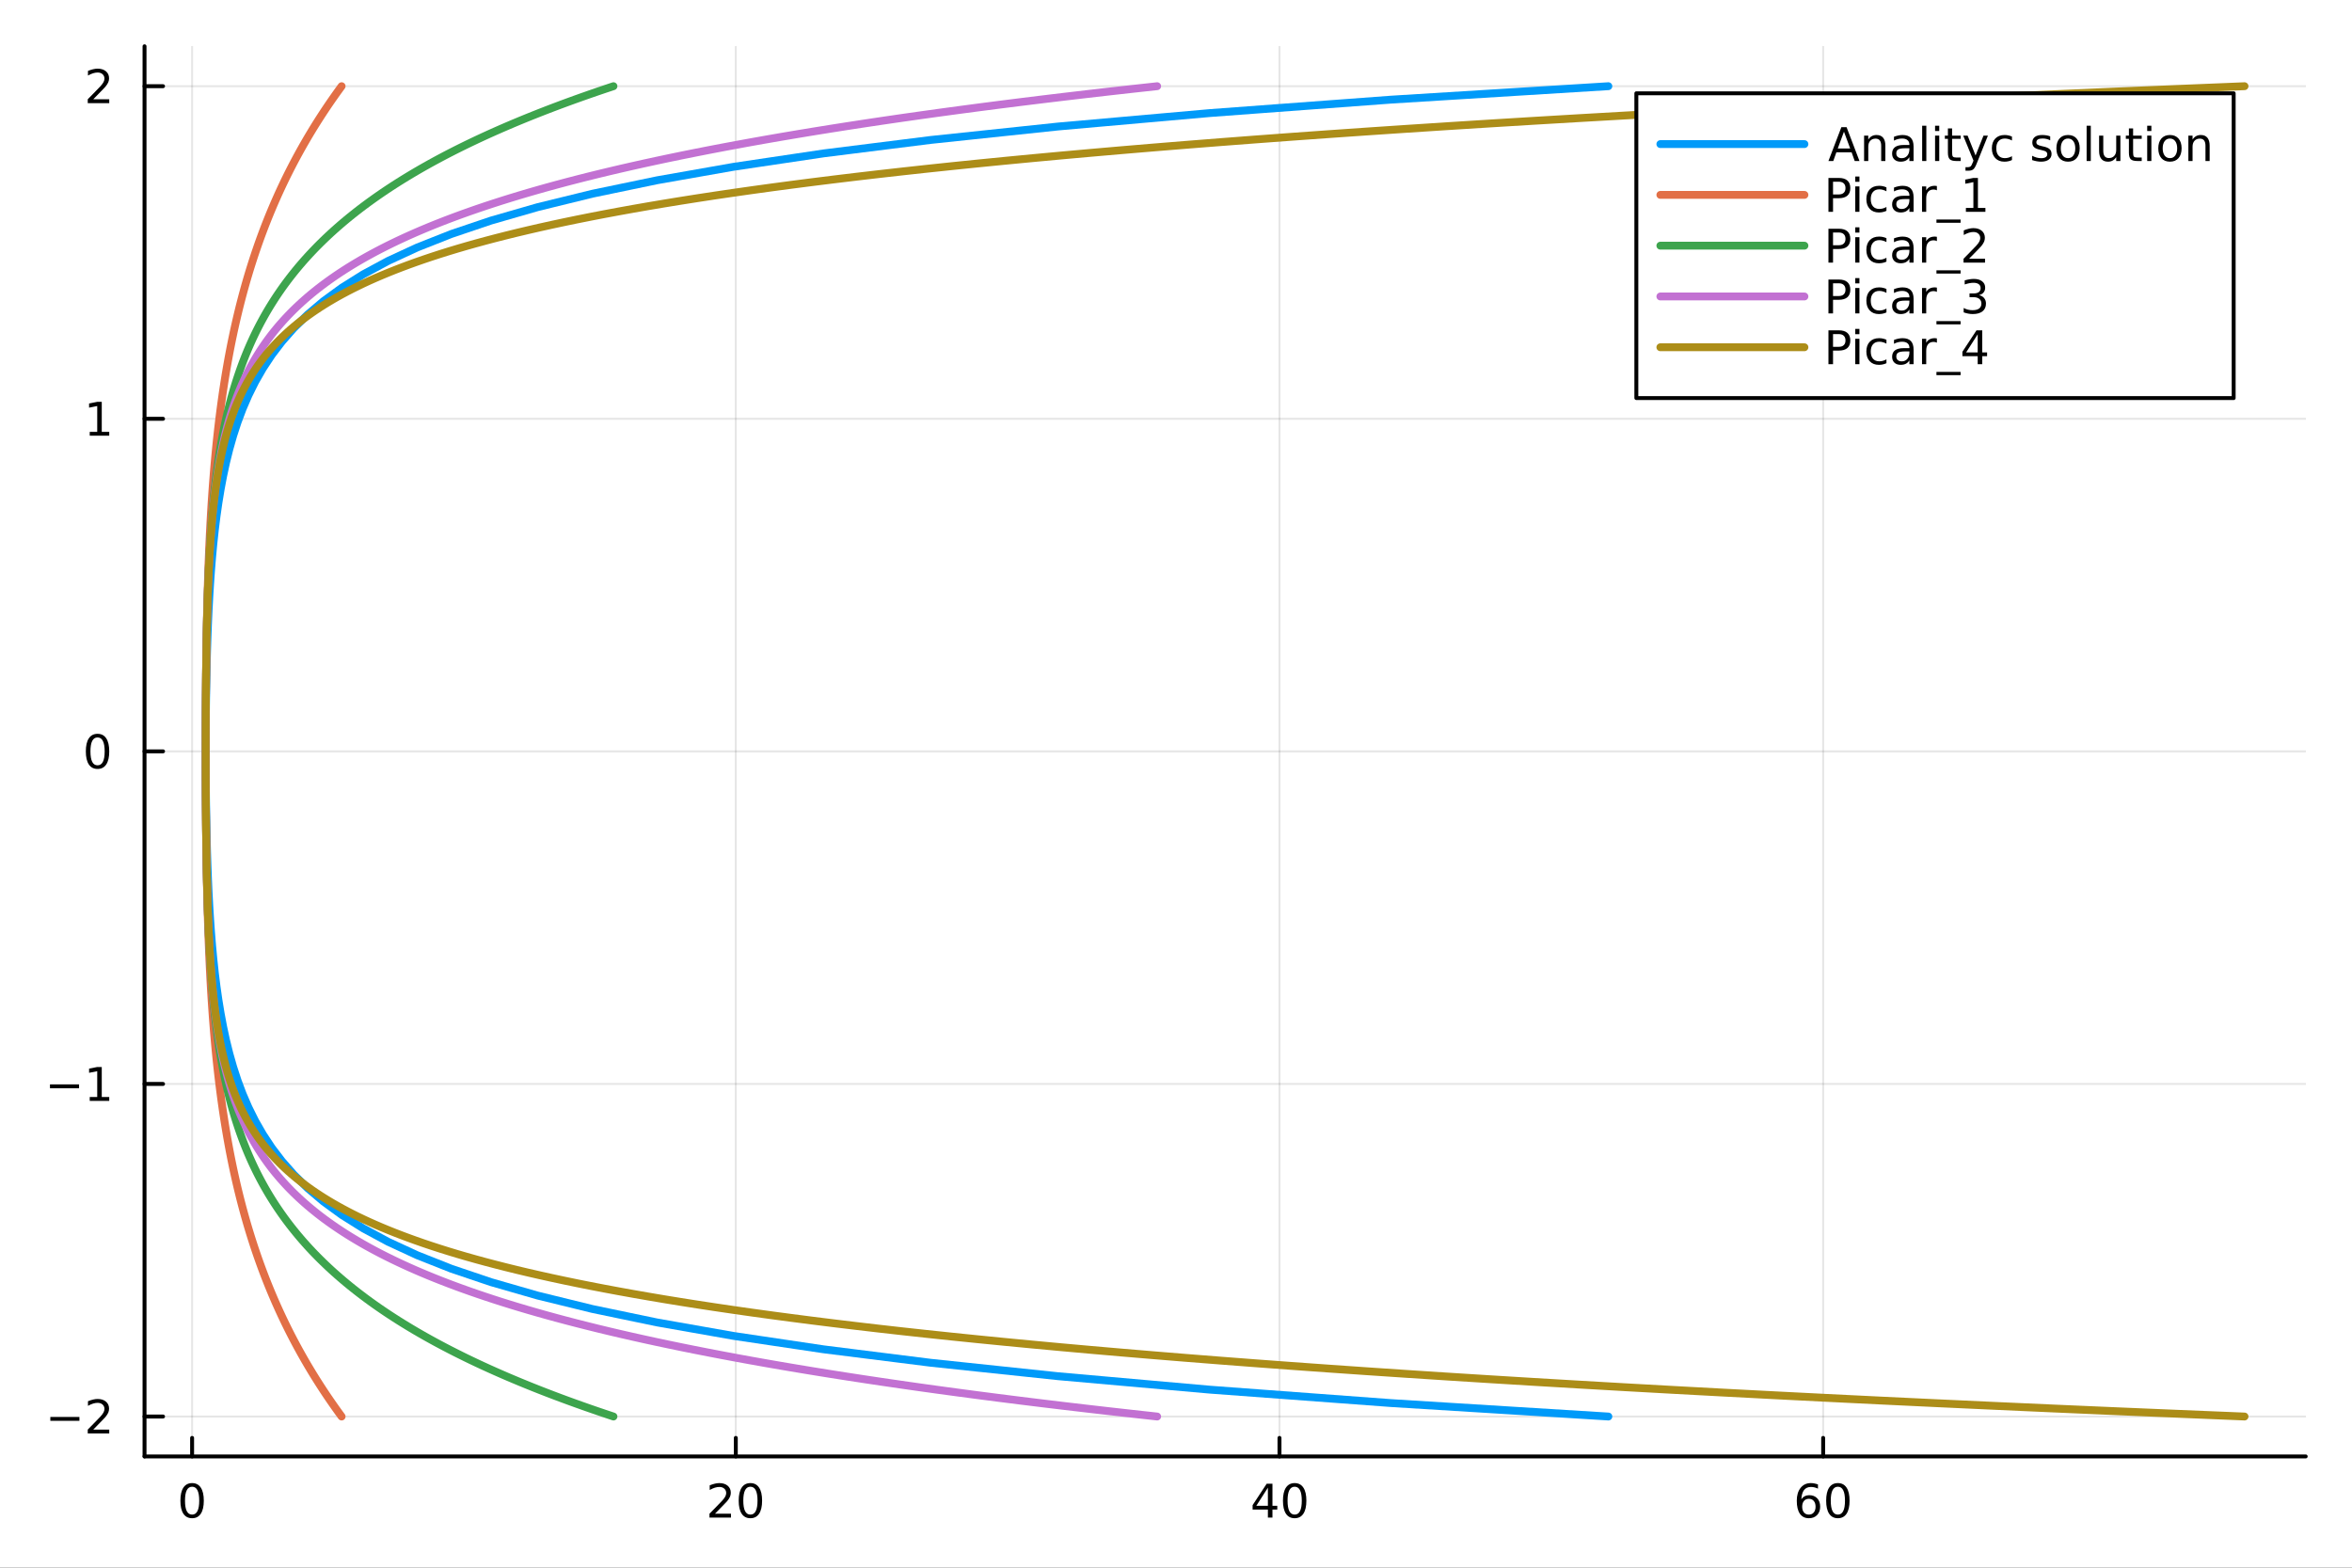 <?xml version="1.0" encoding="utf-8"?>
<svg xmlns="http://www.w3.org/2000/svg" xmlns:xlink="http://www.w3.org/1999/xlink" width="600" height="400" viewBox="0 0 2400 1600">
<rect x="0" y="0" width="2400" height="1600" fill="#333333" stroke="none"/>
<defs>
  <clipPath id="clip000">
    <rect x="0" y="0" width="2400" height="1600"/>
  </clipPath>
</defs>
<path clip-path="url(#clip000)" d="M0 1600 L2400 1600 L2400 0 L0 0  Z" fill="#ffffff" fill-rule="evenodd" fill-opacity="1"/>
<defs>
  <clipPath id="clip001">
    <rect x="480" y="0" width="1681" height="1600"/>
  </clipPath>
</defs>
<path clip-path="url(#clip000)" d="M147.478 1486.45 L2352.76 1486.45 L2352.76 47.244 L147.478 47.244  Z" fill="#ffffff" fill-rule="evenodd" fill-opacity="1"/>
<defs>
  <clipPath id="clip002">
    <rect x="147" y="47" width="2206" height="1440"/>
  </clipPath>
</defs>
<polyline clip-path="url(#clip002)" style="stroke:#000000; stroke-linecap:round; stroke-linejoin:round; stroke-width:2; stroke-opacity:0.1; fill:none" points="196.022,1486.45 196.022,47.244 "/>
<polyline clip-path="url(#clip002)" style="stroke:#000000; stroke-linecap:round; stroke-linejoin:round; stroke-width:2; stroke-opacity:0.1; fill:none" points="750.809,1486.45 750.809,47.244 "/>
<polyline clip-path="url(#clip002)" style="stroke:#000000; stroke-linecap:round; stroke-linejoin:round; stroke-width:2; stroke-opacity:0.1; fill:none" points="1305.6,1486.45 1305.6,47.244 "/>
<polyline clip-path="url(#clip002)" style="stroke:#000000; stroke-linecap:round; stroke-linejoin:round; stroke-width:2; stroke-opacity:0.1; fill:none" points="1860.38,1486.45 1860.38,47.244 "/>
<polyline clip-path="url(#clip002)" style="stroke:#000000; stroke-linecap:round; stroke-linejoin:round; stroke-width:2; stroke-opacity:0.1; fill:none" points="147.478,1445.72 2352.76,1445.72 "/>
<polyline clip-path="url(#clip002)" style="stroke:#000000; stroke-linecap:round; stroke-linejoin:round; stroke-width:2; stroke-opacity:0.1; fill:none" points="147.478,1106.28 2352.76,1106.28 "/>
<polyline clip-path="url(#clip002)" style="stroke:#000000; stroke-linecap:round; stroke-linejoin:round; stroke-width:2; stroke-opacity:0.1; fill:none" points="147.478,766.846 2352.76,766.846 "/>
<polyline clip-path="url(#clip002)" style="stroke:#000000; stroke-linecap:round; stroke-linejoin:round; stroke-width:2; stroke-opacity:0.1; fill:none" points="147.478,427.411 2352.76,427.411 "/>
<polyline clip-path="url(#clip002)" style="stroke:#000000; stroke-linecap:round; stroke-linejoin:round; stroke-width:2; stroke-opacity:0.1; fill:none" points="147.478,87.976 2352.76,87.976 "/>
<polyline clip-path="url(#clip000)" style="stroke:#000000; stroke-linecap:round; stroke-linejoin:round; stroke-width:4; stroke-opacity:1; fill:none" points="147.478,1486.45 2352.76,1486.45 "/>
<polyline clip-path="url(#clip000)" style="stroke:#000000; stroke-linecap:round; stroke-linejoin:round; stroke-width:4; stroke-opacity:1; fill:none" points="196.022,1486.45 196.022,1467.55 "/>
<polyline clip-path="url(#clip000)" style="stroke:#000000; stroke-linecap:round; stroke-linejoin:round; stroke-width:4; stroke-opacity:1; fill:none" points="750.809,1486.45 750.809,1467.55 "/>
<polyline clip-path="url(#clip000)" style="stroke:#000000; stroke-linecap:round; stroke-linejoin:round; stroke-width:4; stroke-opacity:1; fill:none" points="1305.6,1486.45 1305.6,1467.55 "/>
<polyline clip-path="url(#clip000)" style="stroke:#000000; stroke-linecap:round; stroke-linejoin:round; stroke-width:4; stroke-opacity:1; fill:none" points="1860.38,1486.45 1860.38,1467.55 "/>
<path clip-path="url(#clip000)" d="M196.022 1517.37 Q192.411 1517.37 190.582 1520.93 Q188.776 1524.47 188.776 1531.6 Q188.776 1538.71 190.582 1542.27 Q192.411 1545.82 196.022 1545.82 Q199.656 1545.82 201.461 1542.27 Q203.29 1538.71 203.29 1531.6 Q203.29 1524.47 201.461 1520.93 Q199.656 1517.37 196.022 1517.37 M196.022 1513.66 Q201.832 1513.66 204.887 1518.27 Q207.966 1522.85 207.966 1531.6 Q207.966 1540.33 204.887 1544.94 Q201.832 1549.52 196.022 1549.52 Q190.212 1549.52 187.133 1544.94 Q184.077 1540.33 184.077 1531.6 Q184.077 1522.85 187.133 1518.27 Q190.212 1513.66 196.022 1513.66 Z" fill="#000000" fill-rule="nonzero" fill-opacity="1" /><path clip-path="url(#clip000)" d="M729.582 1544.91 L745.901 1544.91 L745.901 1548.85 L723.957 1548.85 L723.957 1544.91 Q726.619 1542.16 731.202 1537.53 Q735.809 1532.88 736.989 1531.53 Q739.235 1529.01 740.114 1527.27 Q741.017 1525.51 741.017 1523.82 Q741.017 1521.07 739.073 1519.33 Q737.151 1517.6 734.049 1517.6 Q731.85 1517.6 729.397 1518.36 Q726.966 1519.13 724.188 1520.68 L724.188 1515.95 Q727.012 1514.82 729.466 1514.24 Q731.92 1513.66 733.957 1513.66 Q739.327 1513.66 742.522 1516.35 Q745.716 1519.03 745.716 1523.52 Q745.716 1525.65 744.906 1527.57 Q744.119 1529.47 742.012 1532.07 Q741.434 1532.74 738.332 1535.95 Q735.23 1539.15 729.582 1544.91 Z" fill="#000000" fill-rule="nonzero" fill-opacity="1" /><path clip-path="url(#clip000)" d="M765.716 1517.37 Q762.105 1517.37 760.276 1520.93 Q758.471 1524.47 758.471 1531.6 Q758.471 1538.71 760.276 1542.27 Q762.105 1545.82 765.716 1545.82 Q769.35 1545.82 771.156 1542.27 Q772.984 1538.71 772.984 1531.6 Q772.984 1524.47 771.156 1520.93 Q769.35 1517.37 765.716 1517.37 M765.716 1513.66 Q771.526 1513.66 774.582 1518.27 Q777.66 1522.85 777.66 1531.6 Q777.66 1540.33 774.582 1544.94 Q771.526 1549.52 765.716 1549.52 Q759.906 1549.52 756.827 1544.94 Q753.772 1540.33 753.772 1531.6 Q753.772 1522.85 756.827 1518.27 Q759.906 1513.66 765.716 1513.66 Z" fill="#000000" fill-rule="nonzero" fill-opacity="1" /><path clip-path="url(#clip000)" d="M1293.77 1518.36 L1281.96 1536.81 L1293.77 1536.81 L1293.77 1518.36 M1292.54 1514.29 L1298.42 1514.29 L1298.42 1536.81 L1303.35 1536.81 L1303.35 1540.7 L1298.42 1540.7 L1298.42 1548.85 L1293.77 1548.85 L1293.77 1540.7 L1278.17 1540.7 L1278.17 1536.19 L1292.54 1514.29 Z" fill="#000000" fill-rule="nonzero" fill-opacity="1" /><path clip-path="url(#clip000)" d="M1321.08 1517.37 Q1317.47 1517.37 1315.64 1520.93 Q1313.84 1524.47 1313.84 1531.6 Q1313.84 1538.71 1315.64 1542.27 Q1317.47 1545.82 1321.08 1545.82 Q1324.72 1545.82 1326.52 1542.27 Q1328.35 1538.71 1328.35 1531.6 Q1328.35 1524.47 1326.52 1520.93 Q1324.72 1517.37 1321.08 1517.37 M1321.08 1513.66 Q1326.89 1513.66 1329.95 1518.27 Q1333.03 1522.85 1333.03 1531.6 Q1333.03 1540.33 1329.95 1544.94 Q1326.89 1549.52 1321.08 1549.52 Q1315.27 1549.52 1312.19 1544.94 Q1309.14 1540.33 1309.14 1531.6 Q1309.14 1522.85 1312.19 1518.27 Q1315.27 1513.66 1321.08 1513.66 Z" fill="#000000" fill-rule="nonzero" fill-opacity="1" /><path clip-path="url(#clip000)" d="M1845.79 1529.7 Q1842.64 1529.7 1840.79 1531.86 Q1838.96 1534.01 1838.96 1537.76 Q1838.96 1541.49 1840.79 1543.66 Q1842.64 1545.82 1845.79 1545.82 Q1848.94 1545.82 1850.76 1543.66 Q1852.62 1541.49 1852.62 1537.76 Q1852.62 1534.01 1850.76 1531.86 Q1848.94 1529.7 1845.79 1529.7 M1855.07 1515.05 L1855.07 1519.31 Q1853.31 1518.48 1851.51 1518.04 Q1849.72 1517.6 1847.96 1517.6 Q1843.33 1517.6 1840.88 1520.72 Q1838.45 1523.85 1838.1 1530.17 Q1839.47 1528.15 1841.53 1527.09 Q1843.59 1526 1846.07 1526 Q1851.27 1526 1854.28 1529.17 Q1857.32 1532.32 1857.32 1537.76 Q1857.32 1543.08 1854.17 1546.3 Q1851.02 1549.52 1845.79 1549.52 Q1839.79 1549.52 1836.62 1544.94 Q1833.45 1540.33 1833.45 1531.6 Q1833.45 1523.41 1837.34 1518.55 Q1841.23 1513.66 1847.78 1513.66 Q1849.54 1513.66 1851.32 1514.01 Q1853.13 1514.36 1855.07 1515.05 Z" fill="#000000" fill-rule="nonzero" fill-opacity="1" /><path clip-path="url(#clip000)" d="M1875.37 1517.37 Q1871.76 1517.37 1869.93 1520.93 Q1868.13 1524.47 1868.13 1531.6 Q1868.13 1538.71 1869.93 1542.27 Q1871.76 1545.82 1875.37 1545.82 Q1879.01 1545.82 1880.81 1542.27 Q1882.64 1538.71 1882.64 1531.6 Q1882.64 1524.47 1880.81 1520.93 Q1879.01 1517.37 1875.37 1517.37 M1875.37 1513.66 Q1881.18 1513.66 1884.24 1518.27 Q1887.32 1522.85 1887.32 1531.6 Q1887.32 1540.33 1884.24 1544.94 Q1881.18 1549.52 1875.37 1549.52 Q1869.56 1549.52 1866.48 1544.94 Q1863.43 1540.33 1863.43 1531.6 Q1863.43 1522.85 1866.48 1518.27 Q1869.56 1513.66 1875.37 1513.66 Z" fill="#000000" fill-rule="nonzero" fill-opacity="1" /><polyline clip-path="url(#clip000)" style="stroke:#000000; stroke-linecap:round; stroke-linejoin:round; stroke-width:4; stroke-opacity:1; fill:none" points="147.478,1486.45 147.478,47.244 "/>
<polyline clip-path="url(#clip000)" style="stroke:#000000; stroke-linecap:round; stroke-linejoin:round; stroke-width:4; stroke-opacity:1; fill:none" points="147.478,1445.72 166.376,1445.72 "/>
<polyline clip-path="url(#clip000)" style="stroke:#000000; stroke-linecap:round; stroke-linejoin:round; stroke-width:4; stroke-opacity:1; fill:none" points="147.478,1106.28 166.376,1106.28 "/>
<polyline clip-path="url(#clip000)" style="stroke:#000000; stroke-linecap:round; stroke-linejoin:round; stroke-width:4; stroke-opacity:1; fill:none" points="147.478,766.846 166.376,766.846 "/>
<polyline clip-path="url(#clip000)" style="stroke:#000000; stroke-linecap:round; stroke-linejoin:round; stroke-width:4; stroke-opacity:1; fill:none" points="147.478,427.411 166.376,427.411 "/>
<polyline clip-path="url(#clip000)" style="stroke:#000000; stroke-linecap:round; stroke-linejoin:round; stroke-width:4; stroke-opacity:1; fill:none" points="147.478,87.976 166.376,87.976 "/>
<path clip-path="url(#clip000)" d="M51.362 1446.17 L81.038 1446.17 L81.038 1450.1 L51.362 1450.1 L51.362 1446.17 Z" fill="#000000" fill-rule="nonzero" fill-opacity="1" /><path clip-path="url(#clip000)" d="M95.159 1459.06 L111.478 1459.06 L111.478 1463 L89.534 1463 L89.534 1459.06 Q92.196 1456.31 96.779 1451.68 Q101.385 1447.02 102.566 1445.68 Q104.811 1443.16 105.691 1441.42 Q106.594 1439.66 106.594 1437.97 Q106.594 1435.22 104.649 1433.48 Q102.728 1431.75 99.626 1431.75 Q97.427 1431.75 94.973 1432.51 Q92.543 1433.27 89.765 1434.82 L89.765 1430.1 Q92.589 1428.97 95.043 1428.39 Q97.496 1427.81 99.534 1427.81 Q104.904 1427.81 108.098 1430.5 Q111.293 1433.18 111.293 1437.67 Q111.293 1439.8 110.483 1441.72 Q109.696 1443.62 107.589 1446.21 Q107.01 1446.88 103.909 1450.1 Q100.807 1453.3 95.159 1459.06 Z" fill="#000000" fill-rule="nonzero" fill-opacity="1" /><path clip-path="url(#clip000)" d="M50.992 1106.73 L80.668 1106.73 L80.668 1110.67 L50.992 1110.67 L50.992 1106.73 Z" fill="#000000" fill-rule="nonzero" fill-opacity="1" /><path clip-path="url(#clip000)" d="M91.571 1119.63 L99.21 1119.63 L99.21 1093.26 L90.899 1094.93 L90.899 1090.67 L99.163 1089 L103.839 1089 L103.839 1119.63 L111.478 1119.63 L111.478 1123.56 L91.571 1123.56 L91.571 1119.63 Z" fill="#000000" fill-rule="nonzero" fill-opacity="1" /><path clip-path="url(#clip000)" d="M99.534 752.645 Q95.922 752.645 94.094 756.209 Q92.288 759.751 92.288 766.881 Q92.288 773.987 94.094 777.552 Q95.922 781.094 99.534 781.094 Q103.168 781.094 104.973 777.552 Q106.802 773.987 106.802 766.881 Q106.802 759.751 104.973 756.209 Q103.168 752.645 99.534 752.645 M99.534 748.941 Q105.344 748.941 108.399 753.547 Q111.478 758.131 111.478 766.881 Q111.478 775.608 108.399 780.214 Q105.344 784.797 99.534 784.797 Q93.723 784.797 90.645 780.214 Q87.589 775.608 87.589 766.881 Q87.589 758.131 90.645 753.547 Q93.723 748.941 99.534 748.941 Z" fill="#000000" fill-rule="nonzero" fill-opacity="1" /><path clip-path="url(#clip000)" d="M91.571 440.756 L99.21 440.756 L99.21 414.39 L90.899 416.057 L90.899 411.798 L99.163 410.131 L103.839 410.131 L103.839 440.756 L111.478 440.756 L111.478 444.691 L91.571 444.691 L91.571 440.756 Z" fill="#000000" fill-rule="nonzero" fill-opacity="1" /><path clip-path="url(#clip000)" d="M95.159 101.321 L111.478 101.321 L111.478 105.256 L89.534 105.256 L89.534 101.321 Q92.196 98.567 96.779 93.937 Q101.385 89.284 102.566 87.942 Q104.811 85.418 105.691 83.682 Q106.594 81.923 106.594 80.233 Q106.594 77.479 104.649 75.743 Q102.728 74.006 99.626 74.006 Q97.427 74.006 94.973 74.77 Q92.543 75.534 89.765 77.085 L89.765 72.363 Q92.589 71.229 95.043 70.65 Q97.496 70.071 99.534 70.071 Q104.904 70.071 108.098 72.757 Q111.293 75.442 111.293 79.932 Q111.293 82.062 110.483 83.983 Q109.696 85.881 107.589 88.474 Q107.01 89.145 103.909 92.363 Q100.807 95.557 95.159 101.321 Z" fill="#000000" fill-rule="nonzero" fill-opacity="1" /><polyline clip-path="url(#clip002)" style="stroke:#009af9; stroke-linecap:round; stroke-linejoin:round; stroke-width:8; stroke-opacity:1; fill:none" points="1641.19,1445.72 1419.5,1432 1234.46,1418.29 1079.62,1404.57 949.722,1390.86 840.474,1377.14 748.372,1363.43 670.542,1349.71 604.62,1336 548.659,1322.28 501.052,1308.57 460.467,1294.86 425.797,1281.14 396.125,1267.43 370.681,1253.71 348.826,1240 330.022,1226.28 313.817,1212.57 299.832,1198.85 287.745,1185.14 277.286,1171.42 268.225,1157.71 260.366,1144 253.544,1130.28 247.617,1116.57 242.464,1102.85 237.981,1089.14 234.079,1075.42 230.682,1061.71 227.723,1047.99 225.147,1034.28 222.903,1020.56 220.95,1006.85 219.251,993.136 217.773,979.421 216.49,965.707 215.377,951.992 214.413,938.278 213.581,924.563 212.865,910.849 212.251,897.134 211.728,883.42 211.286,869.705 210.915,855.99 210.611,842.276 210.365,828.561 210.174,814.847 210.034,801.132 209.942,787.418 209.897,773.703 209.897,759.989 209.942,746.274 210.034,732.56 210.174,718.845 210.365,705.131 210.611,691.416 210.915,677.701 211.286,663.987 211.728,650.272 212.251,636.558 212.865,622.843 213.581,609.129 214.413,595.414 215.377,581.7 216.49,567.985 217.773,554.271 219.251,540.556 220.95,526.842 222.903,513.127 225.147,499.412 227.723,485.698 230.682,471.983 234.079,458.269 237.981,444.554 242.464,430.84 247.617,417.125 253.544,403.411 260.366,389.696 268.225,375.982 277.286,362.267 287.745,348.553 299.832,334.838 313.817,321.123 330.022,307.409 348.826,293.694 370.681,279.98 396.125,266.265 425.797,252.551 460.467,238.836 501.052,225.122 548.659,211.407 604.62,197.693 670.542,183.978 748.372,170.264 840.474,156.549 949.722,142.834 1079.62,129.12 1234.46,115.405 1419.5,101.691 1641.19,87.976 "/>
<polyline clip-path="url(#clip002)" style="stroke:#e26f46; stroke-linecap:round; stroke-linejoin:round; stroke-width:8; stroke-opacity:1; fill:none" points="348.588,1445.72 346.598,1442.99 344.63,1440.27 342.684,1437.55 340.76,1434.83 338.857,1432.11 336.976,1429.39 335.116,1426.67 333.277,1423.95 331.459,1421.23 329.661,1418.51 327.885,1415.79 326.129,1413.06 324.393,1410.34 322.677,1407.62 320.981,1404.9 319.305,1402.18 317.649,1399.46 316.012,1396.74 314.394,1394.02 312.795,1391.3 311.216,1388.58 309.655,1385.86 308.113,1383.13 306.59,1380.41 305.085,1377.69 303.598,1374.97 302.129,1372.25 300.678,1369.53 299.244,1366.81 297.829,1364.09 296.431,1361.37 295.05,1358.65 293.686,1355.93 292.339,1353.2 291.009,1350.48 289.696,1347.76 288.4,1345.04 287.119,1342.32 285.855,1339.6 284.607,1336.88 283.376,1334.16 282.16,1331.44 280.959,1328.72 279.774,1326 278.605,1323.27 277.451,1320.55 276.312,1317.83 275.188,1315.11 274.078,1312.39 272.984,1309.67 271.904,1306.95 270.838,1304.23 269.787,1301.51 268.75,1298.79 267.727,1296.07 266.718,1293.34 265.722,1290.62 264.741,1287.9 263.772,1285.18 262.817,1282.46 261.876,1279.74 260.947,1277.02 260.032,1274.3 259.129,1271.58 258.239,1268.86 257.361,1266.13 256.496,1263.41 255.644,1260.69 254.803,1257.97 253.975,1255.25 253.158,1252.53 252.354,1249.81 251.561,1247.09 250.78,1244.37 250.01,1241.65 249.251,1238.93 248.504,1236.2 247.768,1233.48 247.043,1230.76 246.329,1228.04 245.625,1225.32 244.932,1222.6 244.25,1219.88 243.578,1217.16 242.917,1214.44 242.265,1211.72 241.624,1209 240.993,1206.27 240.371,1203.55 239.76,1200.83 239.157,1198.11 238.565,1195.39 237.982,1192.67 237.408,1189.95 236.843,1187.23 236.288,1184.51 235.741,1181.79 235.203,1179.07 234.674,1176.34 234.154,1173.62 233.643,1170.9 233.139,1168.18 232.645,1165.46 232.158,1162.74 231.68,1160.02 231.209,1157.3 230.747,1154.58 230.292,1151.86 229.846,1149.14 229.407,1146.41 228.975,1143.69 228.551,1140.97 228.134,1138.25 227.725,1135.53 227.323,1132.81 226.928,1130.09 226.54,1127.37 226.159,1124.65 225.785,1121.93 225.417,1119.21 225.056,1116.48 224.702,1113.76 224.354,1111.04 224.013,1108.32 223.678,1105.6 223.349,1102.88 223.026,1100.16 222.709,1097.44 222.399,1094.72 222.094,1092 221.795,1089.28 221.501,1086.55 221.214,1083.83 220.932,1081.11 220.655,1078.39 220.384,1075.67 220.118,1072.95 219.857,1070.23 219.601,1067.51 219.351,1064.79 219.105,1062.07 218.865,1059.34 218.629,1056.62 218.398,1053.9 218.172,1051.18 217.951,1048.46 217.734,1045.74 217.521,1043.02 217.313,1040.3 217.109,1037.58 216.91,1034.86 216.715,1032.14 216.524,1029.41 216.337,1026.69 216.154,1023.97 215.975,1021.25 215.8,1018.53 215.629,1015.81 215.462,1013.09 215.298,1010.37 215.138,1007.65 214.981,1004.93 214.829,1002.21 214.679,999.485 214.533,996.764 214.39,994.043 214.251,991.322 214.114,988.601 213.981,985.88 213.851,983.159 213.725,980.438 213.601,977.717 213.48,974.996 213.362,972.275 213.247,969.555 213.134,966.834 213.025,964.113 212.918,961.392 212.813,958.671 212.712,955.95 212.613,953.229 212.516,950.508 212.422,947.787 212.33,945.066 212.241,942.345 212.154,939.624 212.069,936.904 211.986,934.183 211.906,931.462 211.828,928.741 211.752,926.02 211.678,923.299 211.606,920.578 211.536,917.857 211.468,915.136 211.401,912.415 211.337,909.694 211.275,906.973 211.214,904.252 211.155,901.532 211.098,898.811 211.043,896.09 210.989,893.369 210.937,890.648 210.886,887.927 210.837,885.206 210.79,882.485 210.744,879.764 210.699,877.043 210.656,874.322 210.615,871.601 210.575,868.881 210.536,866.16 210.498,863.439 210.462,860.718 210.427,857.997 210.394,855.276 210.362,852.555 210.331,849.834 210.301,847.113 210.272,844.392 210.245,841.671 210.218,838.95 210.193,836.229 210.169,833.509 210.146,830.788 210.124,828.067 210.103,825.346 210.084,822.625 210.065,819.904 210.047,817.183 210.03,814.462 210.015,811.741 210,809.02 209.986,806.299 209.973,803.578 209.962,800.857 209.951,798.137 209.941,795.416 209.932,792.695 209.924,789.974 209.916,787.253 209.91,784.532 209.905,781.811 209.9,779.09 209.897,776.369 209.894,773.648 209.892,770.927 209.891,768.206 209.891,765.486 209.892,762.765 209.894,760.044 209.897,757.323 209.9,754.602 209.905,751.881 209.91,749.16 209.916,746.439 209.924,743.718 209.932,740.997 209.941,738.276 209.951,735.555 209.962,732.834 209.973,730.114 209.986,727.393 210,724.672 210.015,721.951 210.03,719.23 210.047,716.509 210.065,713.788 210.084,711.067 210.103,708.346 210.124,705.625 210.146,702.904 210.169,700.183 210.193,697.463 210.218,694.742 210.245,692.021 210.272,689.3 210.301,686.579 210.331,683.858 210.362,681.137 210.394,678.416 210.427,675.695 210.462,672.974 210.498,670.253 210.536,667.532 210.575,664.811 210.615,662.091 210.656,659.37 210.699,656.649 210.744,653.928 210.79,651.207 210.837,648.486 210.886,645.765 210.937,643.044 210.989,640.323 211.043,637.602 211.098,634.881 211.155,632.16 211.214,629.439 211.275,626.719 211.337,623.998 211.401,621.277 211.468,618.556 211.536,615.835 211.606,613.114 211.678,610.393 211.752,607.672 211.828,604.951 211.906,602.23 211.986,599.509 212.069,596.788 212.154,594.068 212.241,591.347 212.33,588.626 212.422,585.905 212.516,583.184 212.613,580.463 212.712,577.742 212.813,575.021 212.918,572.3 213.025,569.579 213.134,566.858 213.247,564.137 213.362,561.416 213.48,558.696 213.601,555.975 213.725,553.254 213.851,550.533 213.981,547.812 214.114,545.091 214.251,542.37 214.39,539.649 214.533,536.928 214.679,534.207 214.829,531.486 214.981,528.765 215.138,526.045 215.298,523.324 215.462,520.603 215.629,517.882 215.8,515.161 215.975,512.44 216.154,509.719 216.337,506.998 216.524,504.277 216.715,501.556 216.91,498.835 217.109,496.114 217.313,493.393 217.521,490.673 217.734,487.952 217.951,485.231 218.172,482.51 218.398,479.789 218.629,477.068 218.865,474.347 219.105,471.626 219.351,468.905 219.601,466.184 219.857,463.463 220.118,460.742 220.384,458.021 220.655,455.301 220.932,452.58 221.214,449.859 221.501,447.138 221.795,444.417 222.094,441.696 222.399,438.975 222.709,436.254 223.026,433.533 223.349,430.812 223.678,428.091 224.013,425.37 224.354,422.65 224.702,419.929 225.056,417.208 225.417,414.487 225.785,411.766 226.159,409.045 226.54,406.324 226.928,403.603 227.323,400.882 227.725,398.161 228.134,395.44 228.551,392.719 228.975,389.998 229.407,387.278 229.846,384.557 230.292,381.836 230.747,379.115 231.209,376.394 231.68,373.673 232.158,370.952 232.645,368.231 233.139,365.51 233.643,362.789 234.154,360.068 234.674,357.347 235.203,354.627 235.741,351.906 236.288,349.185 236.843,346.464 237.408,343.743 237.982,341.022 238.565,338.301 239.157,335.58 239.76,332.859 240.371,330.138 240.993,327.417 241.624,324.696 242.265,321.975 242.917,319.255 243.578,316.534 244.25,313.813 244.932,311.092 245.625,308.371 246.329,305.65 247.043,302.929 247.768,300.208 248.504,297.487 249.251,294.766 250.01,292.045 250.78,289.324 251.561,286.603 252.354,283.883 253.158,281.162 253.975,278.441 254.803,275.72 255.644,272.999 256.496,270.278 257.361,267.557 258.239,264.836 259.129,262.115 260.032,259.394 260.947,256.673 261.876,253.952 262.817,251.232 263.772,248.511 264.741,245.79 265.722,243.069 266.718,240.348 267.727,237.627 268.75,234.906 269.787,232.185 270.838,229.464 271.904,226.743 272.984,224.022 274.078,221.301 275.188,218.58 276.312,215.86 277.451,213.139 278.605,210.418 279.774,207.697 280.959,204.976 282.16,202.255 283.376,199.534 284.607,196.813 285.855,194.092 287.119,191.371 288.4,188.65 289.696,185.929 291.009,183.209 292.339,180.488 293.686,177.767 295.05,175.046 296.431,172.325 297.829,169.604 299.244,166.883 300.678,164.162 302.129,161.441 303.598,158.72 305.085,155.999 306.59,153.278 308.113,150.557 309.655,147.837 311.216,145.116 312.795,142.395 314.394,139.674 316.012,136.953 317.649,134.232 319.305,131.511 320.981,128.79 322.677,126.069 324.393,123.348 326.129,120.627 327.885,117.906 329.661,115.185 331.459,112.465 333.277,109.744 335.116,107.023 336.976,104.302 338.857,101.581 340.76,98.86 342.684,96.139 344.63,93.418 346.598,90.697 348.588,87.976 "/>
<polyline clip-path="url(#clip002)" style="stroke:#3da44d; stroke-linecap:round; stroke-linejoin:round; stroke-width:8; stroke-opacity:1; fill:none" points="625.982,1445.72 617.824,1442.99 609.804,1440.27 601.92,1437.55 594.171,1434.83 586.554,1432.11 579.066,1429.39 571.708,1426.67 564.476,1423.95 557.369,1421.23 550.385,1418.51 543.522,1415.79 536.779,1413.06 530.153,1410.34 523.644,1407.62 517.249,1404.9 510.966,1402.18 504.795,1399.46 498.733,1396.74 492.779,1394.02 486.931,1391.3 481.187,1388.58 475.547,1385.86 470.008,1383.13 464.569,1380.41 459.229,1377.69 453.985,1374.97 448.837,1372.25 443.783,1369.53 438.822,1366.81 433.952,1364.09 429.172,1361.37 424.48,1358.65 419.875,1355.93 415.356,1353.2 410.921,1350.48 406.569,1347.76 402.299,1345.04 398.109,1342.32 393.999,1339.6 389.966,1336.88 386.011,1334.16 382.13,1331.44 378.324,1328.72 374.591,1326 370.93,1323.27 367.339,1320.55 363.818,1317.83 360.366,1315.11 356.98,1312.39 353.661,1309.67 350.408,1306.95 347.218,1304.23 344.091,1301.51 341.026,1298.79 338.022,1296.07 335.078,1293.34 332.193,1290.62 329.365,1287.9 326.595,1285.18 323.88,1282.46 321.221,1279.74 318.615,1277.02 316.063,1274.3 313.563,1271.58 311.114,1268.86 308.716,1266.13 306.367,1263.41 304.067,1260.69 301.814,1257.97 299.609,1255.25 297.45,1252.53 295.336,1249.81 293.267,1247.09 291.241,1244.37 289.258,1241.65 287.318,1238.93 285.419,1236.2 283.56,1233.48 281.742,1230.76 279.962,1228.04 278.222,1225.32 276.519,1222.6 274.853,1219.88 273.223,1217.16 271.629,1214.44 270.07,1211.72 268.546,1209 267.055,1206.27 265.598,1203.55 264.172,1200.83 262.779,1198.11 261.417,1195.39 260.086,1192.67 258.785,1189.95 257.513,1187.23 256.27,1184.51 255.056,1181.79 253.869,1179.07 252.71,1176.34 251.577,1173.62 250.47,1170.9 249.39,1168.18 248.334,1165.46 247.303,1162.74 246.296,1160.02 245.313,1157.3 244.353,1154.58 243.416,1151.86 242.501,1149.14 241.608,1146.41 240.736,1143.69 239.886,1140.97 239.055,1138.25 238.245,1135.53 237.455,1132.81 236.683,1130.09 235.931,1127.37 235.197,1124.65 234.481,1121.93 233.783,1119.21 233.102,1116.48 232.438,1113.76 231.79,1111.04 231.159,1108.32 230.543,1105.6 229.944,1102.88 229.359,1100.16 228.789,1097.44 228.234,1094.72 227.692,1092 227.165,1089.28 226.651,1086.55 226.151,1083.83 225.663,1081.11 225.189,1078.39 224.726,1075.67 224.276,1072.95 223.837,1070.23 223.41,1067.51 222.995,1064.79 222.59,1062.07 222.197,1059.34 221.813,1056.62 221.44,1053.9 221.077,1051.18 220.724,1048.46 220.381,1045.74 220.047,1043.02 219.722,1040.3 219.405,1037.58 219.098,1034.86 218.799,1032.14 218.508,1029.41 218.226,1026.69 217.951,1023.97 217.684,1021.25 217.425,1018.53 217.173,1015.81 216.928,1013.09 216.689,1010.37 216.458,1007.65 216.234,1004.93 216.015,1002.21 215.803,999.485 215.598,996.764 215.398,994.043 215.204,991.322 215.016,988.601 214.833,985.88 214.656,983.159 214.484,980.438 214.317,977.717 214.155,974.996 213.997,972.275 213.845,969.555 213.697,966.834 213.554,964.113 213.415,961.392 213.28,958.671 213.149,955.95 213.023,953.229 212.9,950.508 212.781,947.787 212.666,945.066 212.555,942.345 212.447,939.624 212.342,936.904 212.241,934.183 212.143,931.462 212.048,928.741 211.956,926.02 211.867,923.299 211.781,920.578 211.698,917.857 211.618,915.136 211.54,912.415 211.465,909.694 211.392,906.973 211.322,904.252 211.255,901.532 211.189,898.811 211.126,896.09 211.065,893.369 211.006,890.648 210.949,887.927 210.895,885.206 210.842,882.485 210.791,879.764 210.742,877.043 210.695,874.322 210.649,871.601 210.605,868.881 210.563,866.16 210.523,863.439 210.484,860.718 210.447,857.997 210.411,855.276 210.377,852.555 210.344,849.834 210.312,847.113 210.282,844.392 210.253,841.671 210.226,838.95 210.2,836.229 210.174,833.509 210.151,830.788 210.128,828.067 210.107,825.346 210.086,822.625 210.067,819.904 210.049,817.183 210.032,814.462 210.016,811.741 210.001,809.02 209.987,806.299 209.974,803.578 209.962,800.857 209.951,798.137 209.941,795.416 209.932,792.695 209.924,789.974 209.917,787.253 209.91,784.532 209.905,781.811 209.9,779.09 209.897,776.369 209.894,773.648 209.892,770.927 209.891,768.206 209.891,765.486 209.892,762.765 209.894,760.044 209.897,757.323 209.9,754.602 209.905,751.881 209.91,749.16 209.917,746.439 209.924,743.718 209.932,740.997 209.941,738.276 209.951,735.555 209.962,732.834 209.974,730.114 209.987,727.393 210.001,724.672 210.016,721.951 210.032,719.23 210.049,716.509 210.067,713.788 210.086,711.067 210.107,708.346 210.128,705.625 210.151,702.904 210.174,700.183 210.2,697.463 210.226,694.742 210.253,692.021 210.282,689.3 210.312,686.579 210.344,683.858 210.377,681.137 210.411,678.416 210.447,675.695 210.484,672.974 210.523,670.253 210.563,667.532 210.605,664.811 210.649,662.091 210.695,659.37 210.742,656.649 210.791,653.928 210.842,651.207 210.895,648.486 210.949,645.765 211.006,643.044 211.065,640.323 211.126,637.602 211.189,634.881 211.255,632.16 211.322,629.439 211.392,626.719 211.465,623.998 211.54,621.277 211.618,618.556 211.698,615.835 211.781,613.114 211.867,610.393 211.956,607.672 212.048,604.951 212.143,602.23 212.241,599.509 212.342,596.788 212.447,594.068 212.555,591.347 212.666,588.626 212.781,585.905 212.9,583.184 213.023,580.463 213.149,577.742 213.28,575.021 213.415,572.3 213.554,569.579 213.697,566.858 213.845,564.137 213.997,561.416 214.155,558.696 214.317,555.975 214.484,553.254 214.656,550.533 214.833,547.812 215.016,545.091 215.204,542.37 215.398,539.649 215.598,536.928 215.803,534.207 216.015,531.486 216.234,528.765 216.458,526.045 216.689,523.324 216.928,520.603 217.173,517.882 217.425,515.161 217.684,512.44 217.951,509.719 218.226,506.998 218.508,504.277 218.799,501.556 219.098,498.835 219.405,496.114 219.722,493.393 220.047,490.673 220.381,487.952 220.724,485.231 221.077,482.51 221.44,479.789 221.813,477.068 222.197,474.347 222.59,471.626 222.995,468.905 223.41,466.184 223.837,463.463 224.276,460.742 224.726,458.021 225.189,455.301 225.663,452.58 226.151,449.859 226.651,447.138 227.165,444.417 227.692,441.696 228.234,438.975 228.789,436.254 229.359,433.533 229.944,430.812 230.543,428.091 231.159,425.37 231.79,422.65 232.438,419.929 233.102,417.208 233.783,414.487 234.481,411.766 235.197,409.045 235.931,406.324 236.683,403.603 237.455,400.882 238.245,398.161 239.055,395.44 239.886,392.719 240.736,389.998 241.608,387.278 242.501,384.557 243.416,381.836 244.353,379.115 245.313,376.394 246.296,373.673 247.303,370.952 248.334,368.231 249.39,365.51 250.47,362.789 251.577,360.068 252.71,357.347 253.869,354.627 255.056,351.906 256.27,349.185 257.513,346.464 258.785,343.743 260.086,341.022 261.417,338.301 262.779,335.58 264.172,332.859 265.598,330.138 267.055,327.417 268.546,324.696 270.07,321.975 271.629,319.255 273.223,316.534 274.853,313.813 276.519,311.092 278.222,308.371 279.962,305.65 281.742,302.929 283.56,300.208 285.419,297.487 287.318,294.766 289.258,292.045 291.241,289.324 293.267,286.603 295.336,283.883 297.45,281.162 299.609,278.441 301.814,275.72 304.067,272.999 306.367,270.278 308.716,267.557 311.114,264.836 313.563,262.115 316.063,259.394 318.615,256.673 321.221,253.952 323.88,251.232 326.595,248.511 329.365,245.79 332.193,243.069 335.078,240.348 338.022,237.627 341.026,234.906 344.091,232.185 347.218,229.464 350.408,226.743 353.661,224.022 356.98,221.301 360.366,218.58 363.818,215.86 367.339,213.139 370.93,210.418 374.591,207.697 378.324,204.976 382.13,202.255 386.011,199.534 389.966,196.813 393.999,194.092 398.109,191.371 402.299,188.65 406.569,185.929 410.921,183.209 415.356,180.488 419.875,177.767 424.48,175.046 429.172,172.325 433.952,169.604 438.822,166.883 443.783,164.162 448.837,161.441 453.985,158.72 459.229,155.999 464.569,153.278 470.008,150.557 475.547,147.837 481.187,145.116 486.931,142.395 492.779,139.674 498.733,136.953 504.795,134.232 510.966,131.511 517.249,128.79 523.644,126.069 530.153,123.348 536.779,120.627 543.522,117.906 550.385,115.185 557.369,112.465 564.476,109.744 571.708,107.023 579.066,104.302 586.554,101.581 594.171,98.86 601.92,96.139 609.804,93.418 617.824,90.697 625.982,87.976 "/>
<polyline clip-path="url(#clip002)" style="stroke:#c271d2; stroke-linecap:round; stroke-linejoin:round; stroke-width:8; stroke-opacity:1; fill:none" points="1180.77,1445.72 1155.94,1442.99 1131.68,1440.27 1108,1437.55 1084.87,1434.83 1062.29,1432.11 1040.24,1429.39 1018.71,1426.67 997.697,1423.95 977.181,1421.23 957.154,1418.51 937.607,1415.79 918.528,1413.06 899.908,1410.34 881.736,1407.62 864.004,1404.9 846.702,1402.18 829.82,1399.46 813.349,1396.74 797.28,1394.02 781.604,1391.3 766.314,1388.58 751.399,1385.86 736.853,1383.13 722.666,1380.41 708.831,1377.69 695.34,1374.97 682.186,1372.25 669.36,1369.53 656.855,1366.81 644.665,1364.09 632.781,1361.37 621.197,1358.65 609.907,1355.93 598.903,1353.2 588.178,1350.48 577.728,1347.76 567.544,1345.04 557.622,1342.32 547.954,1339.6 538.535,1336.88 529.36,1334.16 520.422,1331.44 511.716,1328.72 503.237,1326 494.979,1323.27 486.936,1320.55 479.105,1317.83 471.479,1315.11 464.054,1312.39 456.825,1309.67 449.788,1306.95 442.937,1304.23 436.268,1301.51 429.778,1298.79 423.46,1296.07 417.312,1293.34 411.329,1290.62 405.507,1287.9 399.843,1285.18 394.331,1282.46 388.969,1279.74 383.753,1277.02 378.678,1274.3 373.743,1271.58 368.942,1268.86 364.273,1266.13 359.733,1263.41 355.317,1260.69 351.024,1257.97 346.849,1255.25 342.79,1252.53 338.845,1249.81 335.009,1247.09 331.28,1244.37 327.656,1241.65 324.133,1238.93 320.71,1236.2 317.383,1233.48 314.15,1230.76 311.008,1228.04 307.956,1225.32 304.99,1222.6 302.109,1219.88 299.31,1217.16 296.592,1214.44 293.951,1211.72 291.386,1209 288.895,1206.27 286.476,1203.55 284.126,1200.83 281.845,1198.11 279.63,1195.39 277.48,1192.67 275.392,1189.95 273.365,1187.23 271.397,1184.51 269.487,1181.79 267.633,1179.07 265.834,1176.34 264.088,1173.62 262.393,1170.9 260.748,1168.18 259.152,1165.46 257.604,1162.74 256.102,1160.02 254.644,1157.3 253.23,1154.58 251.858,1151.86 250.527,1149.14 249.237,1146.41 247.985,1143.69 246.77,1140.97 245.593,1138.25 244.451,1135.53 243.343,1132.81 242.269,1130.09 241.228,1127.37 240.218,1124.65 239.239,1121.93 238.29,1119.21 237.37,1116.48 236.478,1113.76 235.613,1111.04 234.775,1108.32 233.963,1105.6 233.175,1102.88 232.412,1100.16 231.672,1097.44 230.956,1094.72 230.261,1092 229.588,1089.28 228.936,1086.55 228.304,1083.83 227.691,1081.11 227.098,1078.39 226.524,1075.67 225.967,1072.95 225.427,1070.23 224.905,1067.51 224.399,1064.79 223.908,1062.07 223.434,1059.34 222.974,1056.62 222.528,1053.9 222.097,1051.18 221.679,1048.46 221.274,1045.74 220.883,1043.02 220.503,1040.3 220.136,1037.58 219.78,1034.86 219.436,1032.14 219.102,1029.41 218.779,1026.69 218.467,1023.97 218.164,1021.25 217.871,1018.53 217.588,1015.81 217.313,1013.09 217.048,1010.37 216.79,1007.65 216.542,1004.93 216.301,1002.21 216.068,999.485 215.842,996.764 215.624,994.043 215.412,991.322 215.208,988.601 215.01,985.88 214.819,983.159 214.634,980.438 214.455,977.717 214.281,974.996 214.114,972.275 213.952,969.555 213.795,966.834 213.643,964.113 213.496,961.392 213.355,958.671 213.217,955.95 213.085,953.229 212.957,950.508 212.833,947.787 212.713,945.066 212.597,942.345 212.485,939.624 212.376,936.904 212.272,934.183 212.171,931.462 212.073,928.741 211.979,926.02 211.888,923.299 211.799,920.578 211.714,917.857 211.632,915.136 211.553,912.415 211.476,909.694 211.403,906.973 211.331,904.252 211.262,901.532 211.196,898.811 211.132,896.09 211.07,893.369 211.011,890.648 210.953,887.927 210.898,885.206 210.845,882.485 210.793,879.764 210.744,877.043 210.697,874.322 210.651,871.601 210.607,868.881 210.565,866.16 210.524,863.439 210.485,860.718 210.448,857.997 210.412,855.276 210.377,852.555 210.344,849.834 210.313,847.113 210.282,844.392 210.253,841.671 210.226,838.95 210.2,836.229 210.175,833.509 210.151,830.788 210.128,828.067 210.107,825.346 210.086,822.625 210.067,819.904 210.049,817.183 210.032,814.462 210.016,811.741 210.001,809.02 209.987,806.299 209.974,803.578 209.962,800.857 209.951,798.137 209.941,795.416 209.932,792.695 209.924,789.974 209.917,787.253 209.91,784.532 209.905,781.811 209.9,779.09 209.897,776.369 209.894,773.648 209.892,770.927 209.891,768.206 209.891,765.486 209.892,762.765 209.894,760.044 209.897,757.323 209.9,754.602 209.905,751.881 209.91,749.16 209.917,746.439 209.924,743.718 209.932,740.997 209.941,738.276 209.951,735.555 209.962,732.834 209.974,730.114 209.987,727.393 210.001,724.672 210.016,721.951 210.032,719.23 210.049,716.509 210.067,713.788 210.086,711.067 210.107,708.346 210.128,705.625 210.151,702.904 210.175,700.183 210.2,697.463 210.226,694.742 210.253,692.021 210.282,689.3 210.313,686.579 210.344,683.858 210.377,681.137 210.412,678.416 210.448,675.695 210.485,672.974 210.524,670.253 210.565,667.532 210.607,664.811 210.651,662.091 210.697,659.37 210.744,656.649 210.793,653.928 210.845,651.207 210.898,648.486 210.953,645.765 211.011,643.044 211.07,640.323 211.132,637.602 211.196,634.881 211.262,632.16 211.331,629.439 211.403,626.719 211.476,623.998 211.553,621.277 211.632,618.556 211.714,615.835 211.799,613.114 211.888,610.393 211.979,607.672 212.073,604.951 212.171,602.23 212.272,599.509 212.376,596.788 212.485,594.068 212.597,591.347 212.713,588.626 212.833,585.905 212.957,583.184 213.085,580.463 213.217,577.742 213.355,575.021 213.496,572.3 213.643,569.579 213.795,566.858 213.952,564.137 214.114,561.416 214.281,558.696 214.455,555.975 214.634,553.254 214.819,550.533 215.01,547.812 215.208,545.091 215.412,542.37 215.624,539.649 215.842,536.928 216.068,534.207 216.301,531.486 216.542,528.765 216.79,526.045 217.048,523.324 217.313,520.603 217.588,517.882 217.871,515.161 218.164,512.44 218.467,509.719 218.779,506.998 219.102,504.277 219.436,501.556 219.78,498.835 220.136,496.114 220.503,493.393 220.883,490.673 221.274,487.952 221.679,485.231 222.097,482.51 222.528,479.789 222.974,477.068 223.434,474.347 223.908,471.626 224.399,468.905 224.905,466.184 225.427,463.463 225.967,460.742 226.524,458.021 227.098,455.301 227.691,452.58 228.304,449.859 228.936,447.138 229.588,444.417 230.261,441.696 230.956,438.975 231.672,436.254 232.412,433.533 233.175,430.812 233.963,428.091 234.775,425.37 235.613,422.65 236.478,419.929 237.37,417.208 238.29,414.487 239.239,411.766 240.218,409.045 241.228,406.324 242.269,403.603 243.343,400.882 244.451,398.161 245.593,395.44 246.77,392.719 247.985,389.998 249.237,387.278 250.527,384.557 251.858,381.836 253.23,379.115 254.644,376.394 256.102,373.673 257.604,370.952 259.152,368.231 260.748,365.51 262.393,362.789 264.088,360.068 265.834,357.347 267.633,354.627 269.487,351.906 271.397,349.185 273.365,346.464 275.392,343.743 277.48,341.022 279.63,338.301 281.845,335.58 284.126,332.859 286.476,330.138 288.895,327.417 291.386,324.696 293.951,321.975 296.592,319.255 299.31,316.534 302.109,313.813 304.99,311.092 307.956,308.371 311.008,305.65 314.15,302.929 317.383,300.208 320.71,297.487 324.133,294.766 327.656,292.045 331.28,289.324 335.009,286.603 338.845,283.883 342.79,281.162 346.849,278.441 351.024,275.72 355.317,272.999 359.733,270.278 364.273,267.557 368.942,264.836 373.743,262.115 378.678,259.394 383.753,256.673 388.969,253.952 394.331,251.232 399.843,248.511 405.507,245.79 411.329,243.069 417.312,240.348 423.46,237.627 429.778,234.906 436.268,232.185 442.937,229.464 449.788,226.743 456.825,224.022 464.054,221.301 471.479,218.58 479.105,215.86 486.936,213.139 494.979,210.418 503.237,207.697 511.716,204.976 520.422,202.255 529.36,199.534 538.535,196.813 547.954,194.092 557.622,191.371 567.544,188.65 577.728,185.929 588.178,183.209 598.903,180.488 609.907,177.767 621.197,175.046 632.781,172.325 644.665,169.604 656.855,166.883 669.36,164.162 682.186,161.441 695.34,158.72 708.831,155.999 722.666,153.278 736.853,150.557 751.399,147.837 766.314,145.116 781.604,142.395 797.28,139.674 813.349,136.953 829.82,134.232 846.702,131.511 864.004,128.79 881.736,126.069 899.908,123.348 918.528,120.627 937.607,117.906 957.154,115.185 977.181,112.465 997.697,109.744 1018.71,107.023 1040.24,104.302 1062.29,101.581 1084.87,98.86 1108,96.139 1131.68,93.418 1155.94,90.697 1180.77,87.976 "/>
<polyline clip-path="url(#clip002)" style="stroke:#ac8d18; stroke-linecap:round; stroke-linejoin:round; stroke-width:8; stroke-opacity:1; fill:none" points="2290.34,1445.72 2223.55,1442.99 2158.78,1440.27 2095.97,1437.55 2035.06,1434.83 1976.01,1432.11 1918.76,1429.39 1863.26,1426.67 1809.47,1423.95 1757.32,1421.23 1706.79,1418.51 1657.81,1415.79 1610.35,1413.06 1564.36,1410.34 1519.8,1407.62 1476.63,1404.9 1434.81,1402.18 1394.3,1399.46 1355.06,1396.74 1317.06,1394.02 1280.25,1391.3 1244.61,1388.58 1210.1,1385.86 1176.68,1383.13 1144.33,1380.41 1113.01,1377.69 1082.69,1374.97 1053.34,1372.25 1024.93,1369.53 997.442,1366.81 970.838,1364.09 945.093,1361.37 920.183,1358.65 896.081,1355.93 872.764,1353.2 850.207,1350.48 828.387,1347.76 807.281,1345.04 786.869,1342.32 767.127,1339.6 748.036,1336.88 729.575,1334.16 711.726,1331.44 694.467,1328.72 677.783,1326 661.653,1323.27 646.062,1320.55 630.991,1317.83 616.425,1315.11 602.347,1312.39 588.743,1309.67 575.596,1306.95 562.893,1304.23 550.619,1301.51 538.76,1298.79 527.304,1296.07 516.237,1293.34 505.546,1290.62 495.219,1287.9 485.246,1285.18 475.613,1282.46 466.31,1279.74 457.326,1277.02 448.651,1274.3 440.274,1271.58 432.186,1268.86 424.377,1266.13 416.838,1263.41 409.559,1260.69 402.533,1257.97 395.751,1255.25 389.205,1252.53 382.886,1249.81 376.787,1247.09 370.901,1244.37 365.221,1241.65 359.739,1238.93 354.449,1236.2 349.344,1233.48 344.418,1230.76 339.665,1228.04 335.079,1225.32 330.655,1222.6 326.386,1219.88 322.267,1217.16 318.294,1214.44 314.461,1211.72 310.763,1209 307.196,1206.27 303.755,1203.55 300.436,1200.83 297.234,1198.11 294.146,1195.39 291.167,1192.67 288.293,1189.95 285.522,1187.23 282.849,1184.51 280.27,1181.79 277.783,1179.07 275.385,1176.34 273.071,1173.62 270.84,1170.9 268.688,1168.18 266.612,1165.46 264.611,1162.74 262.68,1160.02 260.817,1157.3 259.021,1154.58 257.289,1151.86 255.618,1149.14 254.006,1146.41 252.452,1143.69 250.952,1140.97 249.506,1138.25 248.111,1135.53 246.766,1132.81 245.468,1130.09 244.215,1127.37 243.008,1124.65 241.842,1121.93 240.718,1119.21 239.634,1116.48 238.588,1113.76 237.579,1111.04 236.605,1108.32 235.665,1105.6 234.759,1102.88 233.884,1100.16 233.04,1097.44 232.225,1094.72 231.439,1092 230.681,1089.28 229.949,1086.55 229.243,1083.83 228.561,1081.11 227.903,1078.39 227.267,1075.67 226.654,1072.95 226.062,1070.23 225.491,1067.51 224.939,1064.79 224.407,1062.07 223.893,1059.34 223.396,1056.62 222.917,1053.9 222.454,1051.18 222.007,1048.46 221.576,1045.74 221.159,1043.02 220.757,1040.3 220.368,1037.58 219.993,1034.86 219.63,1032.14 219.28,1029.41 218.941,1026.69 218.615,1023.97 218.299,1021.25 217.994,1018.53 217.699,1015.81 217.415,1013.09 217.14,1010.37 216.874,1007.65 216.617,1004.93 216.369,1002.21 216.13,999.485 215.898,996.764 215.674,994.043 215.458,991.322 215.249,988.601 215.047,985.88 214.852,983.159 214.664,980.438 214.481,977.717 214.305,974.996 214.135,972.275 213.971,969.555 213.812,966.834 213.658,964.113 213.51,961.392 213.367,958.671 213.228,955.95 213.094,953.229 212.965,950.508 212.84,947.787 212.719,945.066 212.602,942.345 212.49,939.624 212.381,936.904 212.276,934.183 212.174,931.462 212.076,928.741 211.981,926.02 211.89,923.299 211.801,920.578 211.716,917.857 211.634,915.136 211.554,912.415 211.477,909.694 211.403,906.973 211.332,904.252 211.263,901.532 211.197,898.811 211.132,896.09 211.071,893.369 211.011,890.648 210.954,887.927 210.898,885.206 210.845,882.485 210.794,879.764 210.744,877.043 210.697,874.322 210.651,871.601 210.607,868.881 210.565,866.16 210.524,863.439 210.485,860.718 210.448,857.997 210.412,855.276 210.377,852.555 210.344,849.834 210.313,847.113 210.282,844.392 210.253,841.671 210.226,838.95 210.2,836.229 210.175,833.509 210.151,830.788 210.128,828.067 210.107,825.346 210.086,822.625 210.067,819.904 210.049,817.183 210.032,814.462 210.016,811.741 210.001,809.02 209.987,806.299 209.974,803.578 209.962,800.857 209.951,798.137 209.941,795.416 209.932,792.695 209.924,789.974 209.917,787.253 209.91,784.532 209.905,781.811 209.9,779.09 209.897,776.369 209.894,773.648 209.892,770.927 209.891,768.206 209.891,765.486 209.892,762.765 209.894,760.044 209.897,757.323 209.9,754.602 209.905,751.881 209.91,749.16 209.917,746.439 209.924,743.718 209.932,740.997 209.941,738.276 209.951,735.555 209.962,732.834 209.974,730.114 209.987,727.393 210.001,724.672 210.016,721.951 210.032,719.23 210.049,716.509 210.067,713.788 210.086,711.067 210.107,708.346 210.128,705.625 210.151,702.904 210.175,700.183 210.2,697.463 210.226,694.742 210.253,692.021 210.282,689.3 210.313,686.579 210.344,683.858 210.377,681.137 210.412,678.416 210.448,675.695 210.485,672.974 210.524,670.253 210.565,667.532 210.607,664.811 210.651,662.091 210.697,659.37 210.744,656.649 210.794,653.928 210.845,651.207 210.898,648.486 210.954,645.765 211.011,643.044 211.071,640.323 211.132,637.602 211.197,634.881 211.263,632.16 211.332,629.439 211.403,626.719 211.477,623.998 211.554,621.277 211.634,618.556 211.716,615.835 211.801,613.114 211.89,610.393 211.981,607.672 212.076,604.951 212.174,602.23 212.276,599.509 212.381,596.788 212.49,594.068 212.602,591.347 212.719,588.626 212.84,585.905 212.965,583.184 213.094,580.463 213.228,577.742 213.367,575.021 213.51,572.3 213.658,569.579 213.812,566.858 213.971,564.137 214.135,561.416 214.305,558.696 214.481,555.975 214.664,553.254 214.852,550.533 215.047,547.812 215.249,545.091 215.458,542.37 215.674,539.649 215.898,536.928 216.13,534.207 216.369,531.486 216.617,528.765 216.874,526.045 217.14,523.324 217.415,520.603 217.699,517.882 217.994,515.161 218.299,512.44 218.615,509.719 218.941,506.998 219.28,504.277 219.63,501.556 219.993,498.835 220.368,496.114 220.757,493.393 221.159,490.673 221.576,487.952 222.007,485.231 222.454,482.51 222.917,479.789 223.396,477.068 223.893,474.347 224.407,471.626 224.939,468.905 225.491,466.184 226.062,463.463 226.654,460.742 227.267,458.021 227.903,455.301 228.561,452.58 229.243,449.859 229.949,447.138 230.681,444.417 231.439,441.696 232.225,438.975 233.04,436.254 233.884,433.533 234.759,430.812 235.665,428.091 236.605,425.37 237.579,422.65 238.588,419.929 239.634,417.208 240.718,414.487 241.842,411.766 243.008,409.045 244.215,406.324 245.468,403.603 246.766,400.882 248.111,398.161 249.506,395.44 250.952,392.719 252.452,389.998 254.006,387.278 255.618,384.557 257.289,381.836 259.021,379.115 260.817,376.394 262.68,373.673 264.611,370.952 266.612,368.231 268.688,365.51 270.84,362.789 273.071,360.068 275.385,357.347 277.783,354.627 280.27,351.906 282.849,349.185 285.522,346.464 288.293,343.743 291.167,341.022 294.146,338.301 297.234,335.58 300.436,332.859 303.755,330.138 307.196,327.417 310.763,324.696 314.461,321.975 318.294,319.255 322.267,316.534 326.386,313.813 330.655,311.092 335.079,308.371 339.665,305.65 344.418,302.929 349.344,300.208 354.449,297.487 359.739,294.766 365.221,292.045 370.901,289.324 376.787,286.603 382.886,283.883 389.205,281.162 395.751,278.441 402.533,275.72 409.559,272.999 416.838,270.278 424.377,267.557 432.186,264.836 440.274,262.115 448.651,259.394 457.326,256.673 466.31,253.952 475.613,251.232 485.246,248.511 495.219,245.79 505.546,243.069 516.237,240.348 527.304,237.627 538.76,234.906 550.619,232.185 562.893,229.464 575.596,226.743 588.743,224.022 602.347,221.301 616.425,218.58 630.991,215.86 646.062,213.139 661.653,210.418 677.783,207.697 694.467,204.976 711.726,202.255 729.575,199.534 748.036,196.813 767.127,194.092 786.869,191.371 807.281,188.65 828.387,185.929 850.207,183.209 872.764,180.488 896.081,177.767 920.183,175.046 945.093,172.325 970.838,169.604 997.442,166.883 1024.93,164.162 1053.34,161.441 1082.69,158.72 1113.01,155.999 1144.33,153.278 1176.68,150.557 1210.1,147.837 1244.61,145.116 1280.25,142.395 1317.06,139.674 1355.06,136.953 1394.3,134.232 1434.81,131.511 1476.63,128.79 1519.8,126.069 1564.36,123.348 1610.35,120.627 1657.81,117.906 1706.79,115.185 1757.32,112.465 1809.47,109.744 1863.26,107.023 1918.76,104.302 1976.01,101.581 2035.06,98.86 2095.97,96.139 2158.78,93.418 2223.55,90.697 2290.34,87.976 "/>
<path clip-path="url(#clip000)" d="M1669.74 406.258 L2279.25 406.258 L2279.25 95.218 L1669.74 95.218  Z" fill="#ffffff" fill-rule="evenodd" fill-opacity="1"/>
<polyline clip-path="url(#clip000)" style="stroke:#000000; stroke-linecap:round; stroke-linejoin:round; stroke-width:4; stroke-opacity:1; fill:none" points="1669.74,406.258 2279.25,406.258 2279.25,95.218 1669.74,95.218 1669.74,406.258 "/>
<polyline clip-path="url(#clip000)" style="stroke:#009af9; stroke-linecap:round; stroke-linejoin:round; stroke-width:8; stroke-opacity:1; fill:none" points="1694.24,147.058 1841.26,147.058 "/>
<path clip-path="url(#clip000)" d="M1881.6 134.384 L1875.25 151.583 L1887.96 151.583 L1881.6 134.384 M1878.96 129.778 L1884.26 129.778 L1897.43 164.338 L1892.57 164.338 L1889.42 155.472 L1873.84 155.472 L1870.69 164.338 L1865.76 164.338 L1878.96 129.778 Z" fill="#000000" fill-rule="nonzero" fill-opacity="1" /><path clip-path="url(#clip000)" d="M1923.84 148.689 L1923.84 164.338 L1919.58 164.338 L1919.58 148.828 Q1919.58 145.148 1918.15 143.319 Q1916.71 141.49 1913.84 141.49 Q1910.39 141.49 1908.4 143.69 Q1906.41 145.889 1906.41 149.685 L1906.41 164.338 L1902.13 164.338 L1902.13 138.412 L1906.41 138.412 L1906.41 142.44 Q1907.94 140.102 1910 138.944 Q1912.08 137.787 1914.79 137.787 Q1919.26 137.787 1921.55 140.565 Q1923.84 143.319 1923.84 148.689 Z" fill="#000000" fill-rule="nonzero" fill-opacity="1" /><path clip-path="url(#clip000)" d="M1944.12 151.305 Q1938.96 151.305 1936.97 152.486 Q1934.98 153.666 1934.98 156.514 Q1934.98 158.782 1936.46 160.125 Q1937.96 161.444 1940.53 161.444 Q1944.07 161.444 1946.2 158.944 Q1948.36 156.421 1948.36 152.254 L1948.36 151.305 L1944.12 151.305 M1952.62 149.546 L1952.62 164.338 L1948.36 164.338 L1948.36 160.402 Q1946.9 162.763 1944.72 163.898 Q1942.55 165.009 1939.4 165.009 Q1935.42 165.009 1933.06 162.787 Q1930.72 160.541 1930.72 156.791 Q1930.72 152.416 1933.63 150.194 Q1936.57 147.972 1942.38 147.972 L1948.36 147.972 L1948.36 147.555 Q1948.36 144.615 1946.41 143.018 Q1944.49 141.398 1941 141.398 Q1938.77 141.398 1936.67 141.93 Q1934.56 142.463 1932.62 143.527 L1932.62 139.592 Q1934.95 138.69 1937.15 138.25 Q1939.35 137.787 1941.44 137.787 Q1947.06 137.787 1949.84 140.703 Q1952.62 143.62 1952.62 149.546 Z" fill="#000000" fill-rule="nonzero" fill-opacity="1" /><path clip-path="url(#clip000)" d="M1961.39 128.319 L1965.65 128.319 L1965.65 164.338 L1961.39 164.338 L1961.39 128.319 Z" fill="#000000" fill-rule="nonzero" fill-opacity="1" /><path clip-path="url(#clip000)" d="M1974.56 138.412 L1978.82 138.412 L1978.82 164.338 L1974.56 164.338 L1974.56 138.412 M1974.56 128.319 L1978.82 128.319 L1978.82 133.713 L1974.56 133.713 L1974.56 128.319 Z" fill="#000000" fill-rule="nonzero" fill-opacity="1" /><path clip-path="url(#clip000)" d="M1991.94 131.051 L1991.94 138.412 L2000.72 138.412 L2000.72 141.722 L1991.94 141.722 L1991.94 155.796 Q1991.94 158.967 1992.8 159.87 Q1993.68 160.773 1996.34 160.773 L2000.72 160.773 L2000.72 164.338 L1996.34 164.338 Q1991.41 164.338 1989.54 162.509 Q1987.66 160.657 1987.66 155.796 L1987.66 141.722 L1984.54 141.722 L1984.54 138.412 L1987.66 138.412 L1987.66 131.051 L1991.94 131.051 Z" fill="#000000" fill-rule="nonzero" fill-opacity="1" /><path clip-path="url(#clip000)" d="M2017.11 166.745 Q2015.3 171.375 2013.59 172.787 Q2011.87 174.199 2009 174.199 L2005.6 174.199 L2005.6 170.634 L2008.1 170.634 Q2009.86 170.634 2010.83 169.8 Q2011.81 168.967 2012.99 165.865 L2013.75 163.921 L2003.26 138.412 L2007.78 138.412 L2015.88 158.689 L2023.98 138.412 L2028.49 138.412 L2017.11 166.745 Z" fill="#000000" fill-rule="nonzero" fill-opacity="1" /><path clip-path="url(#clip000)" d="M2053.03 139.407 L2053.03 143.389 Q2051.23 142.393 2049.4 141.907 Q2047.59 141.398 2045.74 141.398 Q2041.6 141.398 2039.3 144.037 Q2037.01 146.652 2037.01 151.398 Q2037.01 156.143 2039.3 158.782 Q2041.6 161.398 2045.74 161.398 Q2047.59 161.398 2049.4 160.912 Q2051.23 160.402 2053.03 159.407 L2053.03 163.342 Q2051.25 164.176 2049.33 164.592 Q2047.43 165.009 2045.28 165.009 Q2039.42 165.009 2035.97 161.328 Q2032.52 157.648 2032.52 151.398 Q2032.52 145.055 2035.99 141.421 Q2039.49 137.787 2045.55 137.787 Q2047.52 137.787 2049.4 138.203 Q2051.27 138.597 2053.03 139.407 Z" fill="#000000" fill-rule="nonzero" fill-opacity="1" /><path clip-path="url(#clip000)" d="M2092.04 139.176 L2092.04 143.203 Q2090.23 142.277 2088.29 141.815 Q2086.34 141.352 2084.26 141.352 Q2081.09 141.352 2079.49 142.324 Q2077.92 143.296 2077.92 145.24 Q2077.92 146.722 2079.05 147.578 Q2080.18 148.412 2083.61 149.176 L2085.07 149.5 Q2089.61 150.472 2091.5 152.254 Q2093.42 154.014 2093.42 157.185 Q2093.42 160.796 2090.55 162.902 Q2087.71 165.009 2082.71 165.009 Q2080.62 165.009 2078.36 164.592 Q2076.11 164.199 2073.61 163.388 L2073.61 158.99 Q2075.97 160.217 2078.26 160.842 Q2080.55 161.444 2082.8 161.444 Q2085.81 161.444 2087.43 160.426 Q2089.05 159.384 2089.05 157.509 Q2089.05 155.773 2087.87 154.847 Q2086.71 153.921 2082.75 153.064 L2081.27 152.717 Q2077.31 151.884 2075.55 150.171 Q2073.8 148.435 2073.8 145.426 Q2073.8 141.768 2076.39 139.778 Q2078.98 137.787 2083.75 137.787 Q2086.11 137.787 2088.19 138.134 Q2090.28 138.481 2092.04 139.176 Z" fill="#000000" fill-rule="nonzero" fill-opacity="1" /><path clip-path="url(#clip000)" d="M2110.25 141.398 Q2106.83 141.398 2104.84 144.083 Q2102.85 146.745 2102.85 151.398 Q2102.85 156.051 2104.81 158.736 Q2106.8 161.398 2110.25 161.398 Q2113.66 161.398 2115.65 158.713 Q2117.64 156.027 2117.64 151.398 Q2117.64 146.791 2115.65 144.106 Q2113.66 141.398 2110.25 141.398 M2110.25 137.787 Q2115.81 137.787 2118.98 141.398 Q2122.15 145.009 2122.15 151.398 Q2122.15 157.764 2118.98 161.398 Q2115.81 165.009 2110.25 165.009 Q2104.67 165.009 2101.5 161.398 Q2098.36 157.764 2098.36 151.398 Q2098.36 145.009 2101.5 141.398 Q2104.67 137.787 2110.25 137.787 Z" fill="#000000" fill-rule="nonzero" fill-opacity="1" /><path clip-path="url(#clip000)" d="M2129.21 128.319 L2133.47 128.319 L2133.47 164.338 L2129.21 164.338 L2129.21 128.319 Z" fill="#000000" fill-rule="nonzero" fill-opacity="1" /><path clip-path="url(#clip000)" d="M2141.94 154.106 L2141.94 138.412 L2146.2 138.412 L2146.2 153.944 Q2146.2 157.625 2147.64 159.476 Q2149.07 161.305 2151.94 161.305 Q2155.39 161.305 2157.38 159.106 Q2159.4 156.907 2159.4 153.111 L2159.4 138.412 L2163.66 138.412 L2163.66 164.338 L2159.4 164.338 L2159.4 160.356 Q2157.85 162.717 2155.79 163.875 Q2153.75 165.009 2151.04 165.009 Q2146.57 165.009 2144.26 162.231 Q2141.94 159.453 2141.94 154.106 M2152.66 137.787 L2152.66 137.787 Z" fill="#000000" fill-rule="nonzero" fill-opacity="1" /><path clip-path="url(#clip000)" d="M2176.64 131.051 L2176.64 138.412 L2185.42 138.412 L2185.42 141.722 L2176.64 141.722 L2176.64 155.796 Q2176.64 158.967 2177.5 159.87 Q2178.38 160.773 2181.04 160.773 L2185.42 160.773 L2185.42 164.338 L2181.04 164.338 Q2176.11 164.338 2174.23 162.509 Q2172.36 160.657 2172.36 155.796 L2172.36 141.722 L2169.23 141.722 L2169.23 138.412 L2172.36 138.412 L2172.36 131.051 L2176.64 131.051 Z" fill="#000000" fill-rule="nonzero" fill-opacity="1" /><path clip-path="url(#clip000)" d="M2191.02 138.412 L2195.28 138.412 L2195.28 164.338 L2191.02 164.338 L2191.02 138.412 M2191.02 128.319 L2195.28 128.319 L2195.28 133.713 L2191.02 133.713 L2191.02 128.319 Z" fill="#000000" fill-rule="nonzero" fill-opacity="1" /><path clip-path="url(#clip000)" d="M2214.23 141.398 Q2210.81 141.398 2208.82 144.083 Q2206.83 146.745 2206.83 151.398 Q2206.83 156.051 2208.79 158.736 Q2210.79 161.398 2214.23 161.398 Q2217.64 161.398 2219.63 158.713 Q2221.62 156.027 2221.62 151.398 Q2221.62 146.791 2219.63 144.106 Q2217.64 141.398 2214.23 141.398 M2214.23 137.787 Q2219.79 137.787 2222.96 141.398 Q2226.13 145.009 2226.13 151.398 Q2226.13 157.764 2222.96 161.398 Q2219.79 165.009 2214.23 165.009 Q2208.66 165.009 2205.48 161.398 Q2202.34 157.764 2202.34 151.398 Q2202.34 145.009 2205.48 141.398 Q2208.66 137.787 2214.23 137.787 Z" fill="#000000" fill-rule="nonzero" fill-opacity="1" /><path clip-path="url(#clip000)" d="M2254.74 148.689 L2254.74 164.338 L2250.48 164.338 L2250.48 148.828 Q2250.48 145.148 2249.05 143.319 Q2247.61 141.49 2244.74 141.49 Q2241.29 141.49 2239.3 143.69 Q2237.31 145.889 2237.31 149.685 L2237.31 164.338 L2233.03 164.338 L2233.03 138.412 L2237.31 138.412 L2237.31 142.44 Q2238.84 140.102 2240.9 138.944 Q2242.98 137.787 2245.69 137.787 Q2250.16 137.787 2252.45 140.565 Q2254.74 143.319 2254.74 148.689 Z" fill="#000000" fill-rule="nonzero" fill-opacity="1" /><polyline clip-path="url(#clip000)" style="stroke:#e26f46; stroke-linecap:round; stroke-linejoin:round; stroke-width:8; stroke-opacity:1; fill:none" points="1694.24,198.898 1841.26,198.898 "/>
<path clip-path="url(#clip000)" d="M1870.44 185.46 L1870.44 198.446 L1876.32 198.446 Q1879.58 198.446 1881.37 196.756 Q1883.15 195.067 1883.15 191.942 Q1883.15 188.84 1881.37 187.15 Q1879.58 185.46 1876.32 185.46 L1870.44 185.46 M1865.76 181.618 L1876.32 181.618 Q1882.13 181.618 1885.09 184.256 Q1888.08 186.872 1888.08 191.942 Q1888.08 197.057 1885.09 199.673 Q1882.13 202.289 1876.32 202.289 L1870.44 202.289 L1870.44 216.178 L1865.76 216.178 L1865.76 181.618 Z" fill="#000000" fill-rule="nonzero" fill-opacity="1" /><path clip-path="url(#clip000)" d="M1893.13 190.252 L1897.38 190.252 L1897.38 216.178 L1893.13 216.178 L1893.13 190.252 M1893.13 180.159 L1897.38 180.159 L1897.38 185.553 L1893.13 185.553 L1893.13 180.159 Z" fill="#000000" fill-rule="nonzero" fill-opacity="1" /><path clip-path="url(#clip000)" d="M1924.95 191.247 L1924.95 195.229 Q1923.15 194.233 1921.32 193.747 Q1919.51 193.238 1917.66 193.238 Q1913.52 193.238 1911.23 195.877 Q1908.94 198.492 1908.94 203.238 Q1908.94 207.983 1911.23 210.622 Q1913.52 213.238 1917.66 213.238 Q1919.51 213.238 1921.32 212.752 Q1923.15 212.242 1924.95 211.247 L1924.95 215.182 Q1923.17 216.016 1921.25 216.432 Q1919.35 216.849 1917.2 216.849 Q1911.34 216.849 1907.89 213.168 Q1904.44 209.488 1904.44 203.238 Q1904.44 196.895 1907.92 193.261 Q1911.41 189.627 1917.48 189.627 Q1919.44 189.627 1921.32 190.043 Q1923.19 190.437 1924.95 191.247 Z" fill="#000000" fill-rule="nonzero" fill-opacity="1" /><path clip-path="url(#clip000)" d="M1944.14 203.145 Q1938.98 203.145 1936.99 204.326 Q1935 205.506 1935 208.354 Q1935 210.622 1936.48 211.965 Q1937.99 213.284 1940.56 213.284 Q1944.1 213.284 1946.23 210.784 Q1948.38 208.261 1948.38 204.094 L1948.38 203.145 L1944.14 203.145 M1952.64 201.386 L1952.64 216.178 L1948.38 216.178 L1948.38 212.242 Q1946.92 214.603 1944.75 215.738 Q1942.57 216.849 1939.42 216.849 Q1935.44 216.849 1933.08 214.627 Q1930.74 212.381 1930.74 208.631 Q1930.74 204.256 1933.66 202.034 Q1936.6 199.812 1942.41 199.812 L1948.38 199.812 L1948.38 199.395 Q1948.38 196.455 1946.44 194.858 Q1944.51 193.238 1941.02 193.238 Q1938.8 193.238 1936.69 193.77 Q1934.58 194.303 1932.64 195.367 L1932.64 191.432 Q1934.98 190.53 1937.18 190.09 Q1939.37 189.627 1941.46 189.627 Q1947.08 189.627 1949.86 192.543 Q1952.64 195.46 1952.64 201.386 Z" fill="#000000" fill-rule="nonzero" fill-opacity="1" /><path clip-path="url(#clip000)" d="M1976.43 194.233 Q1975.72 193.817 1974.86 193.631 Q1974.03 193.423 1973.01 193.423 Q1969.4 193.423 1967.45 195.784 Q1965.53 198.122 1965.53 202.52 L1965.53 216.178 L1961.25 216.178 L1961.25 190.252 L1965.53 190.252 L1965.53 194.28 Q1966.87 191.918 1969.03 190.784 Q1971.18 189.627 1974.26 189.627 Q1974.7 189.627 1975.23 189.696 Q1975.76 189.743 1976.41 189.858 L1976.43 194.233 Z" fill="#000000" fill-rule="nonzero" fill-opacity="1" /><path clip-path="url(#clip000)" d="M2000.6 224.048 L2000.6 227.358 L1975.97 227.358 L1975.97 224.048 L2000.6 224.048 Z" fill="#000000" fill-rule="nonzero" fill-opacity="1" /><path clip-path="url(#clip000)" d="M2006.02 212.242 L2013.66 212.242 L2013.66 185.877 L2005.35 187.543 L2005.35 183.284 L2013.61 181.618 L2018.29 181.618 L2018.29 212.242 L2025.93 212.242 L2025.93 216.178 L2006.02 216.178 L2006.02 212.242 Z" fill="#000000" fill-rule="nonzero" fill-opacity="1" /><polyline clip-path="url(#clip000)" style="stroke:#3da44d; stroke-linecap:round; stroke-linejoin:round; stroke-width:8; stroke-opacity:1; fill:none" points="1694.24,250.738 1841.26,250.738 "/>
<path clip-path="url(#clip000)" d="M1870.44 237.3 L1870.44 250.286 L1876.32 250.286 Q1879.58 250.286 1881.37 248.596 Q1883.15 246.907 1883.15 243.782 Q1883.15 240.68 1881.37 238.99 Q1879.58 237.3 1876.32 237.3 L1870.44 237.3 M1865.76 233.458 L1876.32 233.458 Q1882.13 233.458 1885.09 236.096 Q1888.08 238.712 1888.08 243.782 Q1888.08 248.897 1885.09 251.513 Q1882.13 254.129 1876.32 254.129 L1870.44 254.129 L1870.44 268.018 L1865.76 268.018 L1865.76 233.458 Z" fill="#000000" fill-rule="nonzero" fill-opacity="1" /><path clip-path="url(#clip000)" d="M1893.13 242.092 L1897.38 242.092 L1897.38 268.018 L1893.13 268.018 L1893.13 242.092 M1893.13 231.999 L1897.38 231.999 L1897.38 237.393 L1893.13 237.393 L1893.13 231.999 Z" fill="#000000" fill-rule="nonzero" fill-opacity="1" /><path clip-path="url(#clip000)" d="M1924.95 243.087 L1924.95 247.069 Q1923.15 246.073 1921.32 245.587 Q1919.51 245.078 1917.66 245.078 Q1913.52 245.078 1911.23 247.717 Q1908.94 250.332 1908.94 255.078 Q1908.94 259.823 1911.23 262.462 Q1913.52 265.078 1917.66 265.078 Q1919.51 265.078 1921.32 264.592 Q1923.15 264.082 1924.95 263.087 L1924.95 267.022 Q1923.17 267.856 1921.25 268.272 Q1919.35 268.689 1917.2 268.689 Q1911.34 268.689 1907.89 265.008 Q1904.44 261.328 1904.44 255.078 Q1904.44 248.735 1907.92 245.101 Q1911.41 241.467 1917.48 241.467 Q1919.44 241.467 1921.32 241.883 Q1923.19 242.277 1924.95 243.087 Z" fill="#000000" fill-rule="nonzero" fill-opacity="1" /><path clip-path="url(#clip000)" d="M1944.14 254.985 Q1938.98 254.985 1936.99 256.166 Q1935 257.346 1935 260.194 Q1935 262.462 1936.48 263.805 Q1937.99 265.124 1940.56 265.124 Q1944.1 265.124 1946.23 262.624 Q1948.38 260.101 1948.38 255.934 L1948.38 254.985 L1944.14 254.985 M1952.64 253.226 L1952.64 268.018 L1948.38 268.018 L1948.38 264.082 Q1946.92 266.443 1944.75 267.578 Q1942.57 268.689 1939.42 268.689 Q1935.44 268.689 1933.08 266.467 Q1930.74 264.221 1930.74 260.471 Q1930.74 256.096 1933.66 253.874 Q1936.6 251.652 1942.41 251.652 L1948.38 251.652 L1948.38 251.235 Q1948.38 248.295 1946.44 246.698 Q1944.51 245.078 1941.02 245.078 Q1938.8 245.078 1936.69 245.61 Q1934.58 246.143 1932.64 247.207 L1932.64 243.272 Q1934.98 242.37 1937.18 241.93 Q1939.37 241.467 1941.46 241.467 Q1947.08 241.467 1949.86 244.383 Q1952.64 247.3 1952.64 253.226 Z" fill="#000000" fill-rule="nonzero" fill-opacity="1" /><path clip-path="url(#clip000)" d="M1976.43 246.073 Q1975.72 245.657 1974.86 245.471 Q1974.03 245.263 1973.01 245.263 Q1969.4 245.263 1967.45 247.624 Q1965.53 249.962 1965.53 254.36 L1965.53 268.018 L1961.25 268.018 L1961.25 242.092 L1965.53 242.092 L1965.53 246.12 Q1966.87 243.758 1969.03 242.624 Q1971.18 241.467 1974.26 241.467 Q1974.7 241.467 1975.23 241.536 Q1975.76 241.583 1976.41 241.698 L1976.43 246.073 Z" fill="#000000" fill-rule="nonzero" fill-opacity="1" /><path clip-path="url(#clip000)" d="M2000.6 275.888 L2000.6 279.198 L1975.97 279.198 L1975.97 275.888 L2000.6 275.888 Z" fill="#000000" fill-rule="nonzero" fill-opacity="1" /><path clip-path="url(#clip000)" d="M2009.24 264.082 L2025.55 264.082 L2025.55 268.018 L2003.61 268.018 L2003.61 264.082 Q2006.27 261.328 2010.86 256.698 Q2015.46 252.045 2016.64 250.703 Q2018.89 248.18 2019.77 246.444 Q2020.67 244.684 2020.67 242.995 Q2020.67 240.24 2018.73 238.504 Q2016.81 236.768 2013.7 236.768 Q2011.5 236.768 2009.05 237.532 Q2006.62 238.295 2003.84 239.846 L2003.84 235.124 Q2006.67 233.99 2009.12 233.411 Q2011.57 232.833 2013.61 232.833 Q2018.98 232.833 2022.18 235.518 Q2025.37 238.203 2025.37 242.694 Q2025.37 244.823 2024.56 246.745 Q2023.77 248.643 2021.67 251.235 Q2021.09 251.907 2017.99 255.124 Q2014.88 258.319 2009.24 264.082 Z" fill="#000000" fill-rule="nonzero" fill-opacity="1" /><polyline clip-path="url(#clip000)" style="stroke:#c271d2; stroke-linecap:round; stroke-linejoin:round; stroke-width:8; stroke-opacity:1; fill:none" points="1694.24,302.578 1841.26,302.578 "/>
<path clip-path="url(#clip000)" d="M1870.44 289.14 L1870.44 302.126 L1876.32 302.126 Q1879.58 302.126 1881.37 300.436 Q1883.15 298.747 1883.15 295.622 Q1883.15 292.52 1881.37 290.83 Q1879.58 289.14 1876.32 289.14 L1870.44 289.14 M1865.76 285.298 L1876.32 285.298 Q1882.13 285.298 1885.09 287.936 Q1888.08 290.552 1888.08 295.622 Q1888.08 300.737 1885.09 303.353 Q1882.13 305.969 1876.32 305.969 L1870.44 305.969 L1870.44 319.858 L1865.76 319.858 L1865.76 285.298 Z" fill="#000000" fill-rule="nonzero" fill-opacity="1" /><path clip-path="url(#clip000)" d="M1893.13 293.932 L1897.38 293.932 L1897.38 319.858 L1893.13 319.858 L1893.13 293.932 M1893.13 283.839 L1897.38 283.839 L1897.38 289.233 L1893.13 289.233 L1893.13 283.839 Z" fill="#000000" fill-rule="nonzero" fill-opacity="1" /><path clip-path="url(#clip000)" d="M1924.95 294.927 L1924.95 298.909 Q1923.15 297.913 1921.32 297.427 Q1919.51 296.918 1917.66 296.918 Q1913.52 296.918 1911.23 299.557 Q1908.94 302.172 1908.94 306.918 Q1908.94 311.663 1911.23 314.302 Q1913.52 316.918 1917.66 316.918 Q1919.51 316.918 1921.32 316.432 Q1923.15 315.922 1924.95 314.927 L1924.95 318.862 Q1923.17 319.696 1921.25 320.112 Q1919.35 320.529 1917.2 320.529 Q1911.34 320.529 1907.89 316.848 Q1904.44 313.168 1904.44 306.918 Q1904.44 300.575 1907.92 296.941 Q1911.41 293.307 1917.48 293.307 Q1919.44 293.307 1921.32 293.723 Q1923.19 294.117 1924.95 294.927 Z" fill="#000000" fill-rule="nonzero" fill-opacity="1" /><path clip-path="url(#clip000)" d="M1944.14 306.825 Q1938.98 306.825 1936.99 308.006 Q1935 309.186 1935 312.034 Q1935 314.302 1936.48 315.645 Q1937.99 316.964 1940.56 316.964 Q1944.1 316.964 1946.23 314.464 Q1948.38 311.941 1948.38 307.774 L1948.38 306.825 L1944.14 306.825 M1952.64 305.066 L1952.64 319.858 L1948.38 319.858 L1948.38 315.922 Q1946.92 318.283 1944.75 319.418 Q1942.57 320.529 1939.42 320.529 Q1935.44 320.529 1933.08 318.307 Q1930.74 316.061 1930.74 312.311 Q1930.74 307.936 1933.66 305.714 Q1936.6 303.492 1942.41 303.492 L1948.38 303.492 L1948.38 303.075 Q1948.38 300.135 1946.44 298.538 Q1944.51 296.918 1941.02 296.918 Q1938.8 296.918 1936.69 297.45 Q1934.58 297.983 1932.64 299.047 L1932.64 295.112 Q1934.98 294.21 1937.18 293.77 Q1939.37 293.307 1941.46 293.307 Q1947.08 293.307 1949.86 296.223 Q1952.64 299.14 1952.64 305.066 Z" fill="#000000" fill-rule="nonzero" fill-opacity="1" /><path clip-path="url(#clip000)" d="M1976.43 297.913 Q1975.72 297.497 1974.86 297.311 Q1974.03 297.103 1973.01 297.103 Q1969.4 297.103 1967.45 299.464 Q1965.53 301.802 1965.53 306.2 L1965.53 319.858 L1961.25 319.858 L1961.25 293.932 L1965.53 293.932 L1965.53 297.96 Q1966.87 295.598 1969.03 294.464 Q1971.18 293.307 1974.26 293.307 Q1974.7 293.307 1975.23 293.376 Q1975.76 293.423 1976.41 293.538 L1976.43 297.913 Z" fill="#000000" fill-rule="nonzero" fill-opacity="1" /><path clip-path="url(#clip000)" d="M2000.6 327.728 L2000.6 331.038 L1975.97 331.038 L1975.97 327.728 L2000.6 327.728 Z" fill="#000000" fill-rule="nonzero" fill-opacity="1" /><path clip-path="url(#clip000)" d="M2019.37 301.223 Q2022.73 301.941 2024.61 304.209 Q2026.5 306.478 2026.5 309.811 Q2026.5 314.927 2022.99 317.728 Q2019.47 320.529 2012.99 320.529 Q2010.81 320.529 2008.49 320.089 Q2006.2 319.672 2003.75 318.816 L2003.75 314.302 Q2005.69 315.436 2008.01 316.015 Q2010.32 316.594 2012.85 316.594 Q2017.24 316.594 2019.54 314.858 Q2021.85 313.121 2021.85 309.811 Q2021.85 306.756 2019.7 305.043 Q2017.57 303.307 2013.75 303.307 L2009.72 303.307 L2009.72 299.464 L2013.93 299.464 Q2017.38 299.464 2019.21 298.098 Q2021.04 296.71 2021.04 294.117 Q2021.04 291.455 2019.14 290.043 Q2017.27 288.608 2013.75 288.608 Q2011.83 288.608 2009.63 289.024 Q2007.43 289.441 2004.79 290.321 L2004.79 286.154 Q2007.45 285.413 2009.77 285.043 Q2012.11 284.673 2014.17 284.673 Q2019.49 284.673 2022.59 287.103 Q2025.69 289.51 2025.69 293.631 Q2025.69 296.501 2024.05 298.492 Q2022.41 300.46 2019.37 301.223 Z" fill="#000000" fill-rule="nonzero" fill-opacity="1" /><polyline clip-path="url(#clip000)" style="stroke:#ac8d18; stroke-linecap:round; stroke-linejoin:round; stroke-width:8; stroke-opacity:1; fill:none" points="1694.24,354.418 1841.26,354.418 "/>
<path clip-path="url(#clip000)" d="M1870.44 340.98 L1870.44 353.966 L1876.32 353.966 Q1879.58 353.966 1881.37 352.276 Q1883.15 350.587 1883.15 347.462 Q1883.15 344.36 1881.37 342.67 Q1879.58 340.98 1876.32 340.98 L1870.44 340.98 M1865.76 337.138 L1876.32 337.138 Q1882.13 337.138 1885.09 339.776 Q1888.08 342.392 1888.08 347.462 Q1888.08 352.577 1885.09 355.193 Q1882.13 357.809 1876.32 357.809 L1870.44 357.809 L1870.44 371.698 L1865.76 371.698 L1865.76 337.138 Z" fill="#000000" fill-rule="nonzero" fill-opacity="1" /><path clip-path="url(#clip000)" d="M1893.13 345.772 L1897.38 345.772 L1897.38 371.698 L1893.13 371.698 L1893.13 345.772 M1893.13 335.679 L1897.38 335.679 L1897.38 341.073 L1893.13 341.073 L1893.13 335.679 Z" fill="#000000" fill-rule="nonzero" fill-opacity="1" /><path clip-path="url(#clip000)" d="M1924.95 346.767 L1924.95 350.749 Q1923.15 349.753 1921.32 349.267 Q1919.51 348.758 1917.66 348.758 Q1913.52 348.758 1911.23 351.397 Q1908.94 354.012 1908.94 358.758 Q1908.94 363.503 1911.23 366.142 Q1913.52 368.758 1917.66 368.758 Q1919.51 368.758 1921.32 368.272 Q1923.15 367.762 1924.95 366.767 L1924.95 370.702 Q1923.17 371.536 1921.25 371.952 Q1919.35 372.369 1917.2 372.369 Q1911.34 372.369 1907.89 368.688 Q1904.44 365.008 1904.44 358.758 Q1904.44 352.415 1907.92 348.781 Q1911.41 345.147 1917.48 345.147 Q1919.44 345.147 1921.32 345.563 Q1923.19 345.957 1924.95 346.767 Z" fill="#000000" fill-rule="nonzero" fill-opacity="1" /><path clip-path="url(#clip000)" d="M1944.14 358.665 Q1938.98 358.665 1936.99 359.846 Q1935 361.026 1935 363.874 Q1935 366.142 1936.48 367.485 Q1937.99 368.804 1940.56 368.804 Q1944.1 368.804 1946.23 366.304 Q1948.38 363.781 1948.38 359.614 L1948.38 358.665 L1944.14 358.665 M1952.64 356.906 L1952.64 371.698 L1948.38 371.698 L1948.38 367.762 Q1946.92 370.123 1944.75 371.258 Q1942.57 372.369 1939.42 372.369 Q1935.44 372.369 1933.08 370.147 Q1930.74 367.901 1930.74 364.151 Q1930.74 359.776 1933.66 357.554 Q1936.6 355.332 1942.41 355.332 L1948.38 355.332 L1948.38 354.915 Q1948.38 351.975 1946.44 350.378 Q1944.51 348.758 1941.02 348.758 Q1938.8 348.758 1936.69 349.29 Q1934.58 349.823 1932.64 350.887 L1932.64 346.952 Q1934.98 346.05 1937.18 345.61 Q1939.37 345.147 1941.46 345.147 Q1947.08 345.147 1949.86 348.063 Q1952.64 350.98 1952.64 356.906 Z" fill="#000000" fill-rule="nonzero" fill-opacity="1" /><path clip-path="url(#clip000)" d="M1976.43 349.753 Q1975.72 349.337 1974.86 349.151 Q1974.03 348.943 1973.01 348.943 Q1969.4 348.943 1967.45 351.304 Q1965.53 353.642 1965.53 358.04 L1965.53 371.698 L1961.25 371.698 L1961.25 345.772 L1965.53 345.772 L1965.53 349.8 Q1966.87 347.438 1969.03 346.304 Q1971.18 345.147 1974.26 345.147 Q1974.7 345.147 1975.23 345.216 Q1975.76 345.263 1976.41 345.378 L1976.43 349.753 Z" fill="#000000" fill-rule="nonzero" fill-opacity="1" /><path clip-path="url(#clip000)" d="M2000.6 379.568 L2000.6 382.878 L1975.97 382.878 L1975.97 379.568 L2000.6 379.568 Z" fill="#000000" fill-rule="nonzero" fill-opacity="1" /><path clip-path="url(#clip000)" d="M2018.06 341.212 L2006.25 359.661 L2018.06 359.661 L2018.06 341.212 M2016.83 337.138 L2022.71 337.138 L2022.71 359.661 L2027.64 359.661 L2027.64 363.549 L2022.71 363.549 L2022.71 371.698 L2018.06 371.698 L2018.06 363.549 L2002.45 363.549 L2002.45 359.036 L2016.83 337.138 Z" fill="#000000" fill-rule="nonzero" fill-opacity="1" /></svg>
